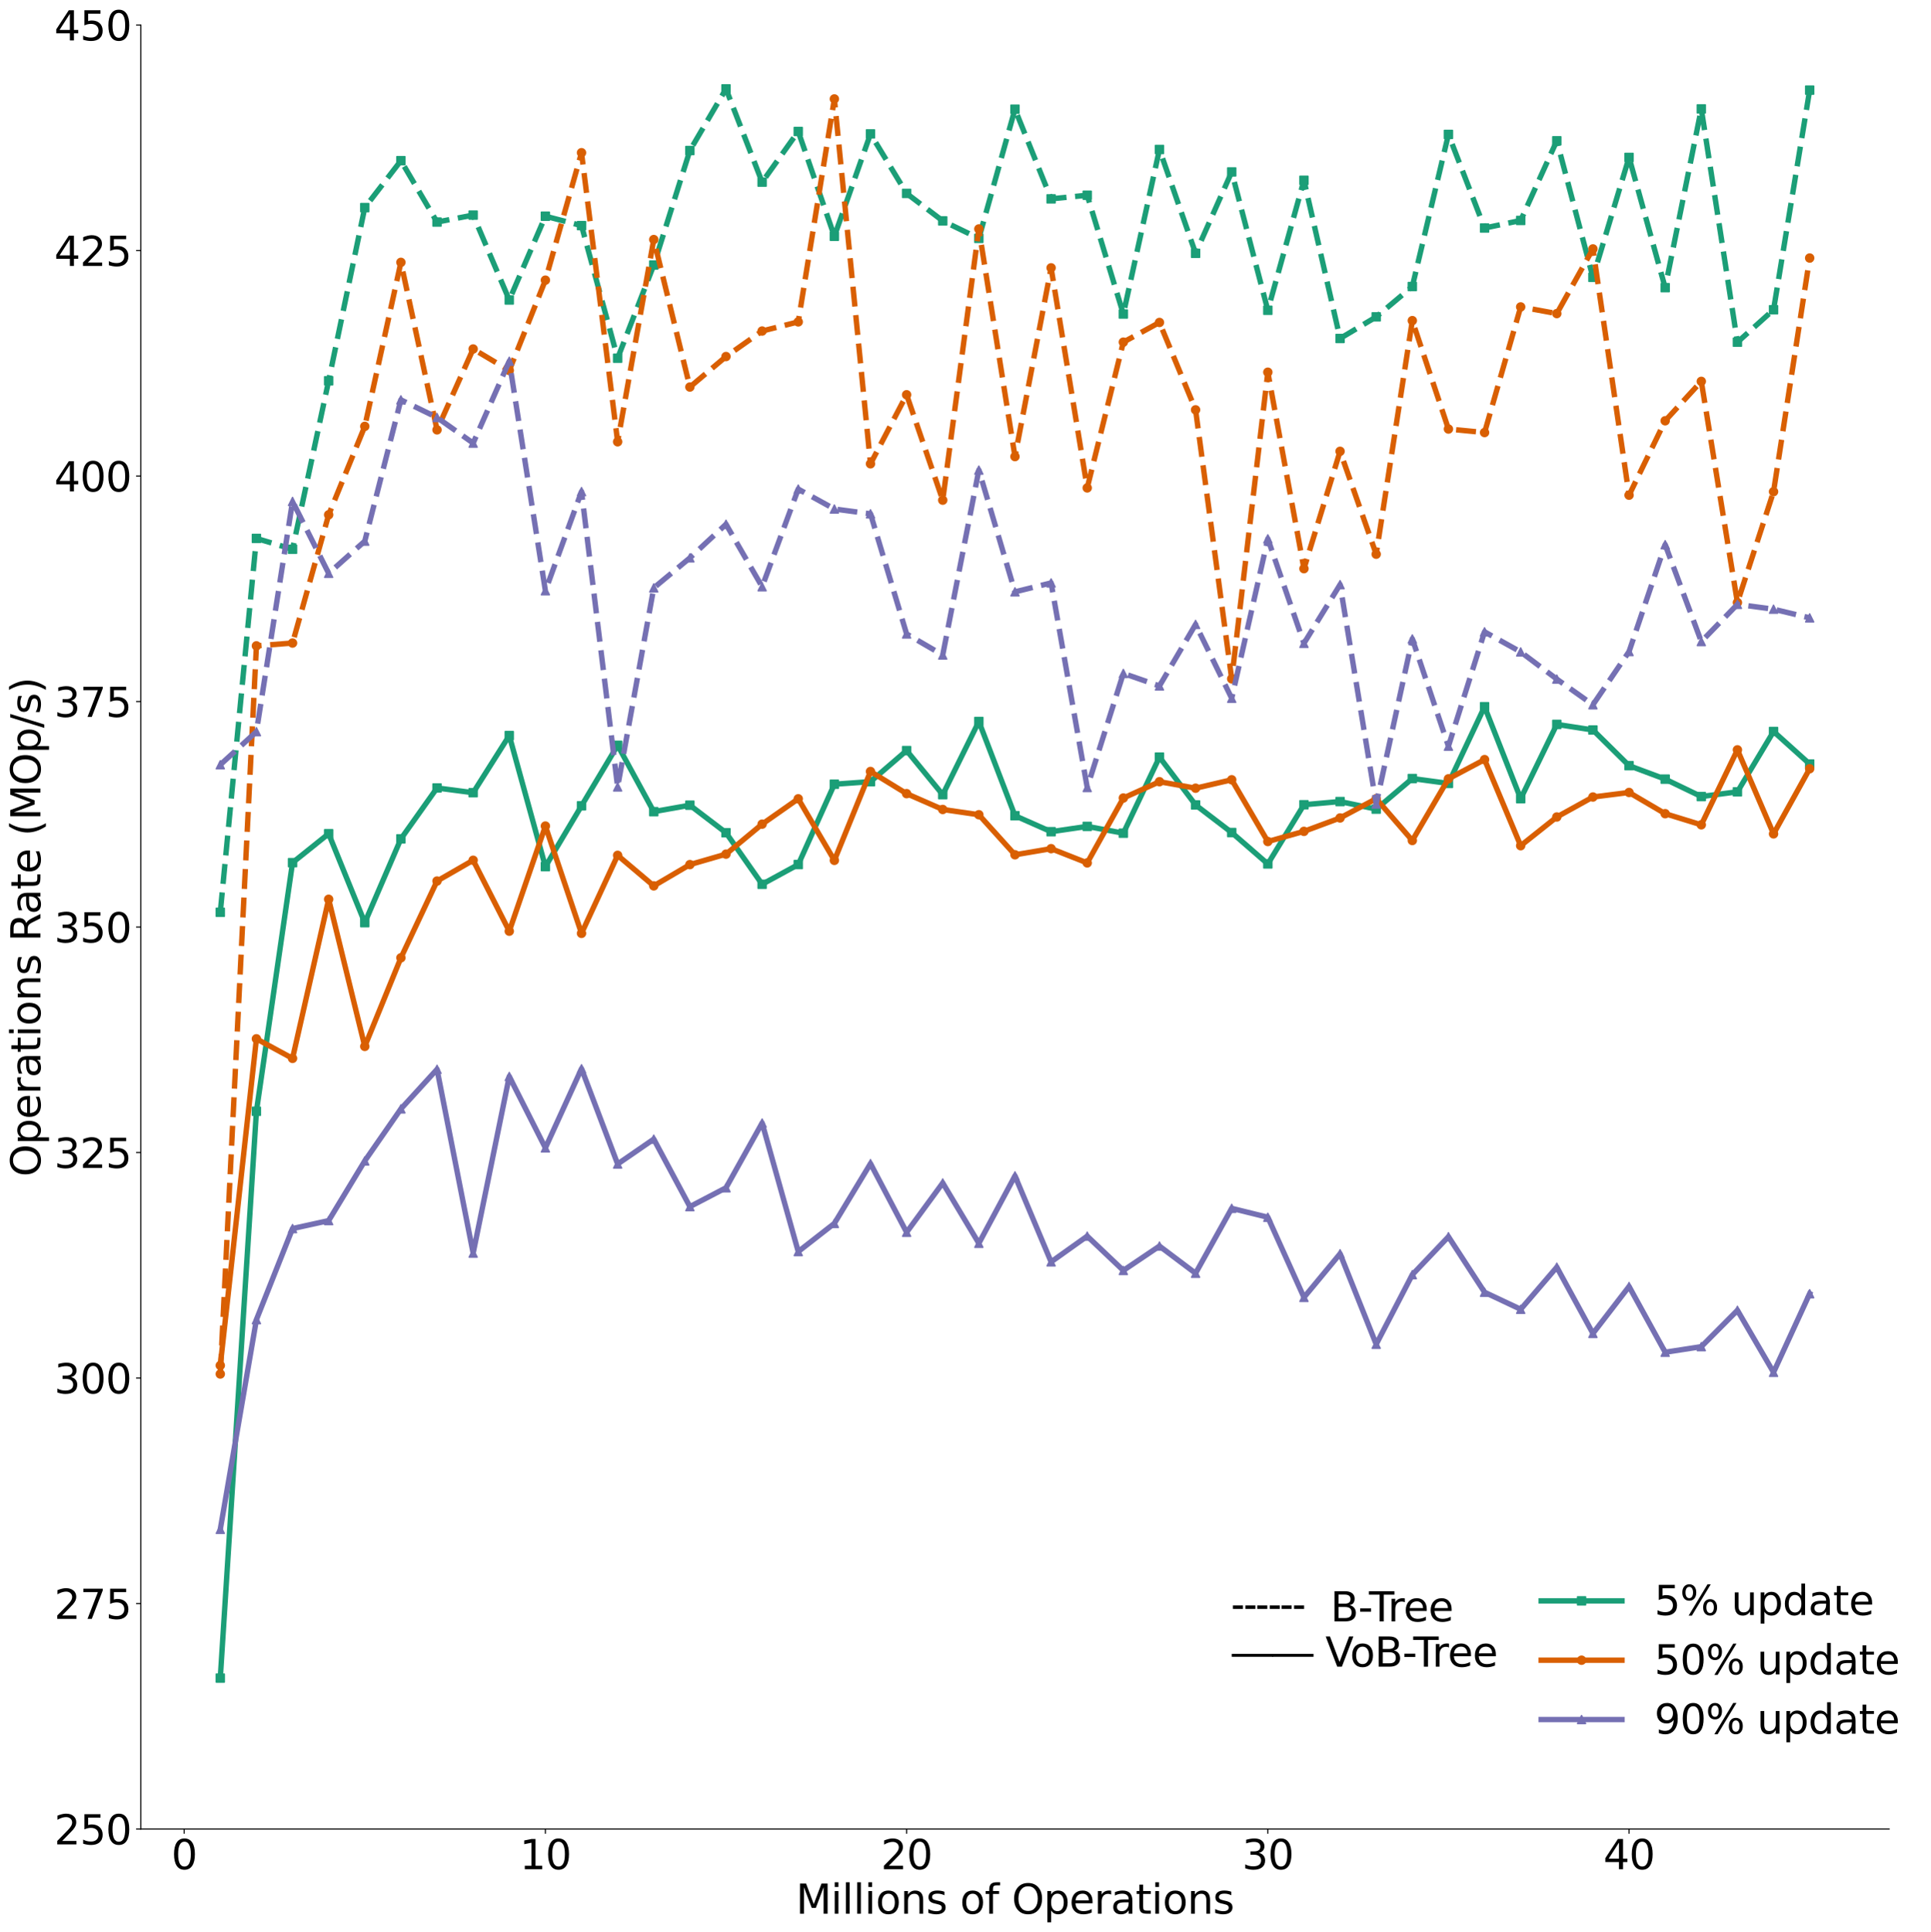 <?xml version="1.0" encoding="utf-8" standalone="no"?>
<!DOCTYPE svg PUBLIC "-//W3C//DTD SVG 1.1//EN"
  "http://www.w3.org/Graphics/SVG/1.1/DTD/svg11.dtd">
<svg height="1433.506pt" version="1.1" viewBox="0 0 1433.062 1433.506" width="1433.062pt" xmlns="http://www.w3.org/2000/svg" xmlns:xlink="http://www.w3.org/1999/xlink">
 <defs>
  <style type="text/css">*{stroke-linecap:butt;stroke-linejoin:round;}</style>
 </defs>
 <g id="figure_1">
  <g id="patch_1">
   <path d="M 0 1433.506 
L 1433.062 1433.506 
L 1433.062 0 
L 0 0 
z
" style="fill:#ffffff;"/>
  </g>
  <g id="axes_1">
   <g id="patch_2">
    <path d="M 104.497 1357.238 
L 1402.007 1357.238 
L 1402.007 18.598 
L 104.497 18.598 
z
" style="fill:#ffffff;"/>
   </g>
   <g id="matplotlib.axis_1">
    <g id="xtick_1">
     <g id="text_1">
      <!-- 0.0 -->
      <g style="fill:#ffffff;" transform="translate(80.642 1387.033)scale(0.3 -0.3)">
       <defs>
        <path d="M 2034 4250 
Q 1547 4250 1301 3770 
Q 1056 3291 1056 2328 
Q 1056 1369 1301 889 
Q 1547 409 2034 409 
Q 2525 409 2770 889 
Q 3016 1369 3016 2328 
Q 3016 3291 2770 3770 
Q 2525 4250 2034 4250 
z
M 2034 4750 
Q 2819 4750 3233 4129 
Q 3647 3509 3647 2328 
Q 3647 1150 3233 529 
Q 2819 -91 2034 -91 
Q 1250 -91 836 529 
Q 422 1150 422 2328 
Q 422 3509 836 4129 
Q 1250 4750 2034 4750 
z
" id="DejaVuSans-30" transform="scale(0.016)"/>
        <path d="M 684 794 
L 1344 794 
L 1344 0 
L 684 0 
L 684 794 
z
" id="DejaVuSans-2e" transform="scale(0.016)"/>
       </defs>
       <use xlink:href="#DejaVuSans-30"/>
       <use x="63.623" xlink:href="#DejaVuSans-2e"/>
       <use x="95.41" xlink:href="#DejaVuSans-30"/>
      </g>
     </g>
    </g>
    <g id="xtick_2">
     <g id="text_2">
      <!-- 0.2 -->
      <g style="fill:#ffffff;" transform="translate(340.144 1387.033)scale(0.3 -0.3)">
       <defs>
        <path d="M 1228 531 
L 3431 531 
L 3431 0 
L 469 0 
L 469 531 
Q 828 903 1448 1529 
Q 2069 2156 2228 2338 
Q 2531 2678 2651 2914 
Q 2772 3150 2772 3378 
Q 2772 3750 2511 3984 
Q 2250 4219 1831 4219 
Q 1534 4219 1204 4116 
Q 875 4013 500 3803 
L 500 4441 
Q 881 4594 1212 4672 
Q 1544 4750 1819 4750 
Q 2544 4750 2975 4387 
Q 3406 4025 3406 3419 
Q 3406 3131 3298 2873 
Q 3191 2616 2906 2266 
Q 2828 2175 2409 1742 
Q 1991 1309 1228 531 
z
" id="DejaVuSans-32" transform="scale(0.016)"/>
       </defs>
       <use xlink:href="#DejaVuSans-30"/>
       <use x="63.623" xlink:href="#DejaVuSans-2e"/>
       <use x="95.41" xlink:href="#DejaVuSans-32"/>
      </g>
     </g>
    </g>
    <g id="xtick_3">
     <g id="text_3">
      <!-- 0.4 -->
      <g style="fill:#ffffff;" transform="translate(599.646 1387.033)scale(0.3 -0.3)">
       <defs>
        <path d="M 2419 4116 
L 825 1625 
L 2419 1625 
L 2419 4116 
z
M 2253 4666 
L 3047 4666 
L 3047 1625 
L 3713 1625 
L 3713 1100 
L 3047 1100 
L 3047 0 
L 2419 0 
L 2419 1100 
L 313 1100 
L 313 1709 
L 2253 4666 
z
" id="DejaVuSans-34" transform="scale(0.016)"/>
       </defs>
       <use xlink:href="#DejaVuSans-30"/>
       <use x="63.623" xlink:href="#DejaVuSans-2e"/>
       <use x="95.41" xlink:href="#DejaVuSans-34"/>
      </g>
     </g>
    </g>
    <g id="xtick_4">
     <g id="text_4">
      <!-- 0.6 -->
      <g style="fill:#ffffff;" transform="translate(859.148 1387.033)scale(0.3 -0.3)">
       <defs>
        <path d="M 2113 2584 
Q 1688 2584 1439 2293 
Q 1191 2003 1191 1497 
Q 1191 994 1439 701 
Q 1688 409 2113 409 
Q 2538 409 2786 701 
Q 3034 994 3034 1497 
Q 3034 2003 2786 2293 
Q 2538 2584 2113 2584 
z
M 3366 4563 
L 3366 3988 
Q 3128 4100 2886 4159 
Q 2644 4219 2406 4219 
Q 1781 4219 1451 3797 
Q 1122 3375 1075 2522 
Q 1259 2794 1537 2939 
Q 1816 3084 2150 3084 
Q 2853 3084 3261 2657 
Q 3669 2231 3669 1497 
Q 3669 778 3244 343 
Q 2819 -91 2113 -91 
Q 1303 -91 875 529 
Q 447 1150 447 2328 
Q 447 3434 972 4092 
Q 1497 4750 2381 4750 
Q 2619 4750 2861 4703 
Q 3103 4656 3366 4563 
z
" id="DejaVuSans-36" transform="scale(0.016)"/>
       </defs>
       <use xlink:href="#DejaVuSans-30"/>
       <use x="63.623" xlink:href="#DejaVuSans-2e"/>
       <use x="95.41" xlink:href="#DejaVuSans-36"/>
      </g>
     </g>
    </g>
    <g id="xtick_5">
     <g id="text_5">
      <!-- 0.8 -->
      <g style="fill:#ffffff;" transform="translate(1118.65 1387.033)scale(0.3 -0.3)">
       <defs>
        <path d="M 2034 2216 
Q 1584 2216 1326 1975 
Q 1069 1734 1069 1313 
Q 1069 891 1326 650 
Q 1584 409 2034 409 
Q 2484 409 2743 651 
Q 3003 894 3003 1313 
Q 3003 1734 2745 1975 
Q 2488 2216 2034 2216 
z
M 1403 2484 
Q 997 2584 770 2862 
Q 544 3141 544 3541 
Q 544 4100 942 4425 
Q 1341 4750 2034 4750 
Q 2731 4750 3128 4425 
Q 3525 4100 3525 3541 
Q 3525 3141 3298 2862 
Q 3072 2584 2669 2484 
Q 3125 2378 3379 2068 
Q 3634 1759 3634 1313 
Q 3634 634 3220 271 
Q 2806 -91 2034 -91 
Q 1263 -91 848 271 
Q 434 634 434 1313 
Q 434 1759 690 2068 
Q 947 2378 1403 2484 
z
M 1172 3481 
Q 1172 3119 1398 2916 
Q 1625 2713 2034 2713 
Q 2441 2713 2670 2916 
Q 2900 3119 2900 3481 
Q 2900 3844 2670 4047 
Q 2441 4250 2034 4250 
Q 1625 4250 1398 4047 
Q 1172 3844 1172 3481 
z
" id="DejaVuSans-38" transform="scale(0.016)"/>
       </defs>
       <use xlink:href="#DejaVuSans-30"/>
       <use x="63.623" xlink:href="#DejaVuSans-2e"/>
       <use x="95.41" xlink:href="#DejaVuSans-38"/>
      </g>
     </g>
    </g>
    <g id="xtick_6">
     <g id="text_6">
      <!-- 1.0 -->
      <g style="fill:#ffffff;" transform="translate(1378.152 1387.033)scale(0.3 -0.3)">
       <defs>
        <path d="M 794 531 
L 1825 531 
L 1825 4091 
L 703 3866 
L 703 4441 
L 1819 4666 
L 2450 4666 
L 2450 531 
L 3481 531 
L 3481 0 
L 794 0 
L 794 531 
z
" id="DejaVuSans-31" transform="scale(0.016)"/>
       </defs>
       <use xlink:href="#DejaVuSans-31"/>
       <use x="63.623" xlink:href="#DejaVuSans-2e"/>
       <use x="95.41" xlink:href="#DejaVuSans-30"/>
      </g>
     </g>
    </g>
    <g id="text_7">
     <!-- Millions of Operations -->
     <g transform="translate(590.685 1420.067)scale(0.3 -0.3)">
      <defs>
       <path d="M 628 4666 
L 1569 4666 
L 2759 1491 
L 3956 4666 
L 4897 4666 
L 4897 0 
L 4281 0 
L 4281 4097 
L 3078 897 
L 2444 897 
L 1241 4097 
L 1241 0 
L 628 0 
L 628 4666 
z
" id="DejaVuSans-4d" transform="scale(0.016)"/>
       <path d="M 603 3500 
L 1178 3500 
L 1178 0 
L 603 0 
L 603 3500 
z
M 603 4863 
L 1178 4863 
L 1178 4134 
L 603 4134 
L 603 4863 
z
" id="DejaVuSans-69" transform="scale(0.016)"/>
       <path d="M 603 4863 
L 1178 4863 
L 1178 0 
L 603 0 
L 603 4863 
z
" id="DejaVuSans-6c" transform="scale(0.016)"/>
       <path d="M 1959 3097 
Q 1497 3097 1228 2736 
Q 959 2375 959 1747 
Q 959 1119 1226 758 
Q 1494 397 1959 397 
Q 2419 397 2687 759 
Q 2956 1122 2956 1747 
Q 2956 2369 2687 2733 
Q 2419 3097 1959 3097 
z
M 1959 3584 
Q 2709 3584 3137 3096 
Q 3566 2609 3566 1747 
Q 3566 888 3137 398 
Q 2709 -91 1959 -91 
Q 1206 -91 779 398 
Q 353 888 353 1747 
Q 353 2609 779 3096 
Q 1206 3584 1959 3584 
z
" id="DejaVuSans-6f" transform="scale(0.016)"/>
       <path d="M 3513 2113 
L 3513 0 
L 2938 0 
L 2938 2094 
Q 2938 2591 2744 2837 
Q 2550 3084 2163 3084 
Q 1697 3084 1428 2787 
Q 1159 2491 1159 1978 
L 1159 0 
L 581 0 
L 581 3500 
L 1159 3500 
L 1159 2956 
Q 1366 3272 1645 3428 
Q 1925 3584 2291 3584 
Q 2894 3584 3203 3211 
Q 3513 2838 3513 2113 
z
" id="DejaVuSans-6e" transform="scale(0.016)"/>
       <path d="M 2834 3397 
L 2834 2853 
Q 2591 2978 2328 3040 
Q 2066 3103 1784 3103 
Q 1356 3103 1142 2972 
Q 928 2841 928 2578 
Q 928 2378 1081 2264 
Q 1234 2150 1697 2047 
L 1894 2003 
Q 2506 1872 2764 1633 
Q 3022 1394 3022 966 
Q 3022 478 2636 193 
Q 2250 -91 1575 -91 
Q 1294 -91 989 -36 
Q 684 19 347 128 
L 347 722 
Q 666 556 975 473 
Q 1284 391 1588 391 
Q 1994 391 2212 530 
Q 2431 669 2431 922 
Q 2431 1156 2273 1281 
Q 2116 1406 1581 1522 
L 1381 1569 
Q 847 1681 609 1914 
Q 372 2147 372 2553 
Q 372 3047 722 3315 
Q 1072 3584 1716 3584 
Q 2034 3584 2315 3537 
Q 2597 3491 2834 3397 
z
" id="DejaVuSans-73" transform="scale(0.016)"/>
       <path id="DejaVuSans-20" transform="scale(0.016)"/>
       <path d="M 2375 4863 
L 2375 4384 
L 1825 4384 
Q 1516 4384 1395 4259 
Q 1275 4134 1275 3809 
L 1275 3500 
L 2222 3500 
L 2222 3053 
L 1275 3053 
L 1275 0 
L 697 0 
L 697 3053 
L 147 3053 
L 147 3500 
L 697 3500 
L 697 3744 
Q 697 4328 969 4595 
Q 1241 4863 1831 4863 
L 2375 4863 
z
" id="DejaVuSans-66" transform="scale(0.016)"/>
       <path d="M 2522 4238 
Q 1834 4238 1429 3725 
Q 1025 3213 1025 2328 
Q 1025 1447 1429 934 
Q 1834 422 2522 422 
Q 3209 422 3611 934 
Q 4013 1447 4013 2328 
Q 4013 3213 3611 3725 
Q 3209 4238 2522 4238 
z
M 2522 4750 
Q 3503 4750 4090 4092 
Q 4678 3434 4678 2328 
Q 4678 1225 4090 567 
Q 3503 -91 2522 -91 
Q 1538 -91 948 565 
Q 359 1222 359 2328 
Q 359 3434 948 4092 
Q 1538 4750 2522 4750 
z
" id="DejaVuSans-4f" transform="scale(0.016)"/>
       <path d="M 1159 525 
L 1159 -1331 
L 581 -1331 
L 581 3500 
L 1159 3500 
L 1159 2969 
Q 1341 3281 1617 3432 
Q 1894 3584 2278 3584 
Q 2916 3584 3314 3078 
Q 3713 2572 3713 1747 
Q 3713 922 3314 415 
Q 2916 -91 2278 -91 
Q 1894 -91 1617 61 
Q 1341 213 1159 525 
z
M 3116 1747 
Q 3116 2381 2855 2742 
Q 2594 3103 2138 3103 
Q 1681 3103 1420 2742 
Q 1159 2381 1159 1747 
Q 1159 1113 1420 752 
Q 1681 391 2138 391 
Q 2594 391 2855 752 
Q 3116 1113 3116 1747 
z
" id="DejaVuSans-70" transform="scale(0.016)"/>
       <path d="M 3597 1894 
L 3597 1613 
L 953 1613 
Q 991 1019 1311 708 
Q 1631 397 2203 397 
Q 2534 397 2845 478 
Q 3156 559 3463 722 
L 3463 178 
Q 3153 47 2828 -22 
Q 2503 -91 2169 -91 
Q 1331 -91 842 396 
Q 353 884 353 1716 
Q 353 2575 817 3079 
Q 1281 3584 2069 3584 
Q 2775 3584 3186 3129 
Q 3597 2675 3597 1894 
z
M 3022 2063 
Q 3016 2534 2758 2815 
Q 2500 3097 2075 3097 
Q 1594 3097 1305 2825 
Q 1016 2553 972 2059 
L 3022 2063 
z
" id="DejaVuSans-65" transform="scale(0.016)"/>
       <path d="M 2631 2963 
Q 2534 3019 2420 3045 
Q 2306 3072 2169 3072 
Q 1681 3072 1420 2755 
Q 1159 2438 1159 1844 
L 1159 0 
L 581 0 
L 581 3500 
L 1159 3500 
L 1159 2956 
Q 1341 3275 1631 3429 
Q 1922 3584 2338 3584 
Q 2397 3584 2469 3576 
Q 2541 3569 2628 3553 
L 2631 2963 
z
" id="DejaVuSans-72" transform="scale(0.016)"/>
       <path d="M 2194 1759 
Q 1497 1759 1228 1600 
Q 959 1441 959 1056 
Q 959 750 1161 570 
Q 1363 391 1709 391 
Q 2188 391 2477 730 
Q 2766 1069 2766 1631 
L 2766 1759 
L 2194 1759 
z
M 3341 1997 
L 3341 0 
L 2766 0 
L 2766 531 
Q 2569 213 2275 61 
Q 1981 -91 1556 -91 
Q 1019 -91 701 211 
Q 384 513 384 1019 
Q 384 1609 779 1909 
Q 1175 2209 1959 2209 
L 2766 2209 
L 2766 2266 
Q 2766 2663 2505 2880 
Q 2244 3097 1772 3097 
Q 1472 3097 1187 3025 
Q 903 2953 641 2809 
L 641 3341 
Q 956 3463 1253 3523 
Q 1550 3584 1831 3584 
Q 2591 3584 2966 3190 
Q 3341 2797 3341 1997 
z
" id="DejaVuSans-61" transform="scale(0.016)"/>
       <path d="M 1172 4494 
L 1172 3500 
L 2356 3500 
L 2356 3053 
L 1172 3053 
L 1172 1153 
Q 1172 725 1289 603 
Q 1406 481 1766 481 
L 2356 481 
L 2356 0 
L 1766 0 
Q 1100 0 847 248 
Q 594 497 594 1153 
L 594 3053 
L 172 3053 
L 172 3500 
L 594 3500 
L 594 4494 
L 1172 4494 
z
" id="DejaVuSans-74" transform="scale(0.016)"/>
      </defs>
      <use xlink:href="#DejaVuSans-4d"/>
      <use x="86.279" xlink:href="#DejaVuSans-69"/>
      <use x="114.062" xlink:href="#DejaVuSans-6c"/>
      <use x="141.846" xlink:href="#DejaVuSans-6c"/>
      <use x="169.629" xlink:href="#DejaVuSans-69"/>
      <use x="197.412" xlink:href="#DejaVuSans-6f"/>
      <use x="258.594" xlink:href="#DejaVuSans-6e"/>
      <use x="321.973" xlink:href="#DejaVuSans-73"/>
      <use x="374.072" xlink:href="#DejaVuSans-20"/>
      <use x="405.859" xlink:href="#DejaVuSans-6f"/>
      <use x="467.041" xlink:href="#DejaVuSans-66"/>
      <use x="502.246" xlink:href="#DejaVuSans-20"/>
      <use x="534.033" xlink:href="#DejaVuSans-4f"/>
      <use x="612.744" xlink:href="#DejaVuSans-70"/>
      <use x="676.221" xlink:href="#DejaVuSans-65"/>
      <use x="737.744" xlink:href="#DejaVuSans-72"/>
      <use x="778.857" xlink:href="#DejaVuSans-61"/>
      <use x="840.137" xlink:href="#DejaVuSans-74"/>
      <use x="879.346" xlink:href="#DejaVuSans-69"/>
      <use x="907.129" xlink:href="#DejaVuSans-6f"/>
      <use x="968.311" xlink:href="#DejaVuSans-6e"/>
      <use x="1031.689" xlink:href="#DejaVuSans-73"/>
     </g>
    </g>
   </g>
   <g id="matplotlib.axis_2">
    <g id="ytick_1">
     <g id="text_8">
      <!-- 0.0 -->
      <g style="fill:#ffffff;" transform="translate(49.788 1368.635)scale(0.3 -0.3)">
       <use xlink:href="#DejaVuSans-30"/>
       <use x="63.623" xlink:href="#DejaVuSans-2e"/>
       <use x="95.41" xlink:href="#DejaVuSans-30"/>
      </g>
     </g>
    </g>
    <g id="ytick_2">
     <g id="text_9">
      <!-- 0.2 -->
      <g style="fill:#ffffff;" transform="translate(49.788 1100.907)scale(0.3 -0.3)">
       <use xlink:href="#DejaVuSans-30"/>
       <use x="63.623" xlink:href="#DejaVuSans-2e"/>
       <use x="95.41" xlink:href="#DejaVuSans-32"/>
      </g>
     </g>
    </g>
    <g id="ytick_3">
     <g id="text_10">
      <!-- 0.4 -->
      <g style="fill:#ffffff;" transform="translate(49.788 833.179)scale(0.3 -0.3)">
       <use xlink:href="#DejaVuSans-30"/>
       <use x="63.623" xlink:href="#DejaVuSans-2e"/>
       <use x="95.41" xlink:href="#DejaVuSans-34"/>
      </g>
     </g>
    </g>
    <g id="ytick_4">
     <g id="text_11">
      <!-- 0.6 -->
      <g style="fill:#ffffff;" transform="translate(49.788 565.451)scale(0.3 -0.3)">
       <use xlink:href="#DejaVuSans-30"/>
       <use x="63.623" xlink:href="#DejaVuSans-2e"/>
       <use x="95.41" xlink:href="#DejaVuSans-36"/>
      </g>
     </g>
    </g>
    <g id="ytick_5">
     <g id="text_12">
      <!-- 0.8 -->
      <g style="fill:#ffffff;" transform="translate(49.788 297.723)scale(0.3 -0.3)">
       <use xlink:href="#DejaVuSans-30"/>
       <use x="63.623" xlink:href="#DejaVuSans-2e"/>
       <use x="95.41" xlink:href="#DejaVuSans-38"/>
      </g>
     </g>
    </g>
    <g id="ytick_6">
     <g id="text_13">
      <!-- 1.0 -->
      <g style="fill:#ffffff;" transform="translate(49.788 29.995)scale(0.3 -0.3)">
       <use xlink:href="#DejaVuSans-31"/>
       <use x="63.623" xlink:href="#DejaVuSans-2e"/>
       <use x="95.41" xlink:href="#DejaVuSans-30"/>
      </g>
     </g>
    </g>
   </g>
   <g id="patch_3">
    <path d="M 104.497 1357.238 
L 104.497 18.598 
" style="fill:none;"/>
   </g>
   <g id="patch_4">
    <path d="M 1402.007 1357.238 
L 1402.007 18.598 
" style="fill:none;"/>
   </g>
   <g id="patch_5">
    <path d="M 104.497 1357.238 
L 1402.007 1357.238 
" style="fill:none;"/>
   </g>
   <g id="patch_6">
    <path d="M 104.497 18.598 
L 1402.007 18.598 
" style="fill:none;"/>
   </g>
  </g>
  <g id="axes_2">
   <g id="patch_7">
    <path d="M 104.497 1357.238 
L 1402.007 1357.238 
L 1402.007 18.598 
L 104.497 18.598 
z
" style="fill:#ffffff;"/>
   </g>
   <g id="matplotlib.axis_3">
    <g id="xtick_7">
     <g id="line2d_1">
      <defs>
       <path d="M 0 0 
L 0 3.5 
" id="m0fa00527b4" style="stroke:#000000;stroke-width:0.8;"/>
      </defs>
      <g>
       <use style="stroke:#000000;stroke-width:0.8;" x="136.667" xlink:href="#m0fa00527b4" y="1357.238"/>
      </g>
     </g>
     <g id="text_14">
      <!-- 0 -->
      <g transform="translate(127.123 1387.033)scale(0.3 -0.3)">
       <use xlink:href="#DejaVuSans-30"/>
      </g>
     </g>
    </g>
    <g id="xtick_8">
     <g id="line2d_2">
      <g>
       <use style="stroke:#000000;stroke-width:0.8;" x="404.747" xlink:href="#m0fa00527b4" y="1357.238"/>
      </g>
     </g>
     <g id="text_15">
      <!-- 10 -->
      <g transform="translate(385.66 1387.033)scale(0.3 -0.3)">
       <use xlink:href="#DejaVuSans-31"/>
       <use x="63.623" xlink:href="#DejaVuSans-30"/>
      </g>
     </g>
    </g>
    <g id="xtick_9">
     <g id="line2d_3">
      <g>
       <use style="stroke:#000000;stroke-width:0.8;" x="672.828" xlink:href="#m0fa00527b4" y="1357.238"/>
      </g>
     </g>
     <g id="text_16">
      <!-- 20 -->
      <g transform="translate(653.74 1387.033)scale(0.3 -0.3)">
       <use xlink:href="#DejaVuSans-32"/>
       <use x="63.623" xlink:href="#DejaVuSans-30"/>
      </g>
     </g>
    </g>
    <g id="xtick_10">
     <g id="line2d_4">
      <g>
       <use style="stroke:#000000;stroke-width:0.8;" x="940.908" xlink:href="#m0fa00527b4" y="1357.238"/>
      </g>
     </g>
     <g id="text_17">
      <!-- 30 -->
      <g transform="translate(921.821 1387.033)scale(0.3 -0.3)">
       <defs>
        <path d="M 2597 2516 
Q 3050 2419 3304 2112 
Q 3559 1806 3559 1356 
Q 3559 666 3084 287 
Q 2609 -91 1734 -91 
Q 1441 -91 1130 -33 
Q 819 25 488 141 
L 488 750 
Q 750 597 1062 519 
Q 1375 441 1716 441 
Q 2309 441 2620 675 
Q 2931 909 2931 1356 
Q 2931 1769 2642 2001 
Q 2353 2234 1838 2234 
L 1294 2234 
L 1294 2753 
L 1863 2753 
Q 2328 2753 2575 2939 
Q 2822 3125 2822 3475 
Q 2822 3834 2567 4026 
Q 2313 4219 1838 4219 
Q 1578 4219 1281 4162 
Q 984 4106 628 3988 
L 628 4550 
Q 988 4650 1302 4700 
Q 1616 4750 1894 4750 
Q 2613 4750 3031 4423 
Q 3450 4097 3450 3541 
Q 3450 3153 3228 2886 
Q 3006 2619 2597 2516 
z
" id="DejaVuSans-33" transform="scale(0.016)"/>
       </defs>
       <use xlink:href="#DejaVuSans-33"/>
       <use x="63.623" xlink:href="#DejaVuSans-30"/>
      </g>
     </g>
    </g>
    <g id="xtick_11">
     <g id="line2d_5">
      <g>
       <use style="stroke:#000000;stroke-width:0.8;" x="1208.989" xlink:href="#m0fa00527b4" y="1357.238"/>
      </g>
     </g>
     <g id="text_18">
      <!-- 40 -->
      <g transform="translate(1189.901 1387.033)scale(0.3 -0.3)">
       <use xlink:href="#DejaVuSans-34"/>
       <use x="63.623" xlink:href="#DejaVuSans-30"/>
      </g>
     </g>
    </g>
   </g>
   <g id="matplotlib.axis_4">
    <g id="ytick_7">
     <g id="line2d_6">
      <defs>
       <path d="M 0 0 
L -3.5 0 
" id="m044655c3de" style="stroke:#000000;stroke-width:0.8;"/>
      </defs>
      <g>
       <use style="stroke:#000000;stroke-width:0.8;" x="104.497" xlink:href="#m044655c3de" y="1357.238"/>
      </g>
     </g>
     <g id="text_19">
      <!-- 250 -->
      <g transform="translate(40.234 1368.635)scale(0.3 -0.3)">
       <defs>
        <path d="M 691 4666 
L 3169 4666 
L 3169 4134 
L 1269 4134 
L 1269 2991 
Q 1406 3038 1543 3061 
Q 1681 3084 1819 3084 
Q 2600 3084 3056 2656 
Q 3513 2228 3513 1497 
Q 3513 744 3044 326 
Q 2575 -91 1722 -91 
Q 1428 -91 1123 -41 
Q 819 9 494 109 
L 494 744 
Q 775 591 1075 516 
Q 1375 441 1709 441 
Q 2250 441 2565 725 
Q 2881 1009 2881 1497 
Q 2881 1984 2565 2268 
Q 2250 2553 1709 2553 
Q 1456 2553 1204 2497 
Q 953 2441 691 2322 
L 691 4666 
z
" id="DejaVuSans-35" transform="scale(0.016)"/>
       </defs>
       <use xlink:href="#DejaVuSans-32"/>
       <use x="63.623" xlink:href="#DejaVuSans-35"/>
       <use x="127.246" xlink:href="#DejaVuSans-30"/>
      </g>
     </g>
    </g>
    <g id="ytick_8">
     <g id="line2d_7">
      <g>
       <use style="stroke:#000000;stroke-width:0.8;" x="104.497" xlink:href="#m044655c3de" y="1189.908"/>
      </g>
     </g>
     <g id="text_20">
      <!-- 275 -->
      <g transform="translate(40.234 1201.305)scale(0.3 -0.3)">
       <defs>
        <path d="M 525 4666 
L 3525 4666 
L 3525 4397 
L 1831 0 
L 1172 0 
L 2766 4134 
L 525 4134 
L 525 4666 
z
" id="DejaVuSans-37" transform="scale(0.016)"/>
       </defs>
       <use xlink:href="#DejaVuSans-32"/>
       <use x="63.623" xlink:href="#DejaVuSans-37"/>
       <use x="127.246" xlink:href="#DejaVuSans-35"/>
      </g>
     </g>
    </g>
    <g id="ytick_9">
     <g id="line2d_8">
      <g>
       <use style="stroke:#000000;stroke-width:0.8;" x="104.497" xlink:href="#m044655c3de" y="1022.578"/>
      </g>
     </g>
     <g id="text_21">
      <!-- 300 -->
      <g transform="translate(40.234 1033.975)scale(0.3 -0.3)">
       <use xlink:href="#DejaVuSans-33"/>
       <use x="63.623" xlink:href="#DejaVuSans-30"/>
       <use x="127.246" xlink:href="#DejaVuSans-30"/>
      </g>
     </g>
    </g>
    <g id="ytick_10">
     <g id="line2d_9">
      <g>
       <use style="stroke:#000000;stroke-width:0.8;" x="104.497" xlink:href="#m044655c3de" y="855.248"/>
      </g>
     </g>
     <g id="text_22">
      <!-- 325 -->
      <g transform="translate(40.234 866.645)scale(0.3 -0.3)">
       <use xlink:href="#DejaVuSans-33"/>
       <use x="63.623" xlink:href="#DejaVuSans-32"/>
       <use x="127.246" xlink:href="#DejaVuSans-35"/>
      </g>
     </g>
    </g>
    <g id="ytick_11">
     <g id="line2d_10">
      <g>
       <use style="stroke:#000000;stroke-width:0.8;" x="104.497" xlink:href="#m044655c3de" y="687.918"/>
      </g>
     </g>
     <g id="text_23">
      <!-- 350 -->
      <g transform="translate(40.234 699.315)scale(0.3 -0.3)">
       <use xlink:href="#DejaVuSans-33"/>
       <use x="63.623" xlink:href="#DejaVuSans-35"/>
       <use x="127.246" xlink:href="#DejaVuSans-30"/>
      </g>
     </g>
    </g>
    <g id="ytick_12">
     <g id="line2d_11">
      <g>
       <use style="stroke:#000000;stroke-width:0.8;" x="104.497" xlink:href="#m044655c3de" y="520.588"/>
      </g>
     </g>
     <g id="text_24">
      <!-- 375 -->
      <g transform="translate(40.234 531.985)scale(0.3 -0.3)">
       <use xlink:href="#DejaVuSans-33"/>
       <use x="63.623" xlink:href="#DejaVuSans-37"/>
       <use x="127.246" xlink:href="#DejaVuSans-35"/>
      </g>
     </g>
    </g>
    <g id="ytick_13">
     <g id="line2d_12">
      <g>
       <use style="stroke:#000000;stroke-width:0.8;" x="104.497" xlink:href="#m044655c3de" y="353.258"/>
      </g>
     </g>
     <g id="text_25">
      <!-- 400 -->
      <g transform="translate(40.234 364.655)scale(0.3 -0.3)">
       <use xlink:href="#DejaVuSans-34"/>
       <use x="63.623" xlink:href="#DejaVuSans-30"/>
       <use x="127.246" xlink:href="#DejaVuSans-30"/>
      </g>
     </g>
    </g>
    <g id="ytick_14">
     <g id="line2d_13">
      <g>
       <use style="stroke:#000000;stroke-width:0.8;" x="104.497" xlink:href="#m044655c3de" y="185.928"/>
      </g>
     </g>
     <g id="text_26">
      <!-- 425 -->
      <g transform="translate(40.234 197.325)scale(0.3 -0.3)">
       <use xlink:href="#DejaVuSans-34"/>
       <use x="63.623" xlink:href="#DejaVuSans-32"/>
       <use x="127.246" xlink:href="#DejaVuSans-35"/>
      </g>
     </g>
    </g>
    <g id="ytick_15">
     <g id="line2d_14">
      <g>
       <use style="stroke:#000000;stroke-width:0.8;" x="104.497" xlink:href="#m044655c3de" y="18.598"/>
      </g>
     </g>
     <g id="text_27">
      <!-- 450 -->
      <g transform="translate(40.234 29.995)scale(0.3 -0.3)">
       <use xlink:href="#DejaVuSans-34"/>
       <use x="63.623" xlink:href="#DejaVuSans-35"/>
       <use x="127.246" xlink:href="#DejaVuSans-30"/>
      </g>
     </g>
    </g>
    <g id="text_28">
     <!-- Operations Rate (MOp/s) -->
     <g transform="translate(29.995 873.149)rotate(-90)scale(0.3 -0.3)">
      <defs>
       <path d="M 2841 2188 
Q 3044 2119 3236 1894 
Q 3428 1669 3622 1275 
L 4263 0 
L 3584 0 
L 2988 1197 
Q 2756 1666 2539 1819 
Q 2322 1972 1947 1972 
L 1259 1972 
L 1259 0 
L 628 0 
L 628 4666 
L 2053 4666 
Q 2853 4666 3247 4331 
Q 3641 3997 3641 3322 
Q 3641 2881 3436 2590 
Q 3231 2300 2841 2188 
z
M 1259 4147 
L 1259 2491 
L 2053 2491 
Q 2509 2491 2742 2702 
Q 2975 2913 2975 3322 
Q 2975 3731 2742 3939 
Q 2509 4147 2053 4147 
L 1259 4147 
z
" id="DejaVuSans-52" transform="scale(0.016)"/>
       <path d="M 1984 4856 
Q 1566 4138 1362 3434 
Q 1159 2731 1159 2009 
Q 1159 1288 1364 580 
Q 1569 -128 1984 -844 
L 1484 -844 
Q 1016 -109 783 600 
Q 550 1309 550 2009 
Q 550 2706 781 3412 
Q 1013 4119 1484 4856 
L 1984 4856 
z
" id="DejaVuSans-28" transform="scale(0.016)"/>
       <path d="M 1625 4666 
L 2156 4666 
L 531 -594 
L 0 -594 
L 1625 4666 
z
" id="DejaVuSans-2f" transform="scale(0.016)"/>
       <path d="M 513 4856 
L 1013 4856 
Q 1481 4119 1714 3412 
Q 1947 2706 1947 2009 
Q 1947 1309 1714 600 
Q 1481 -109 1013 -844 
L 513 -844 
Q 928 -128 1133 580 
Q 1338 1288 1338 2009 
Q 1338 2731 1133 3434 
Q 928 4138 513 4856 
z
" id="DejaVuSans-29" transform="scale(0.016)"/>
      </defs>
      <use xlink:href="#DejaVuSans-4f"/>
      <use x="78.711" xlink:href="#DejaVuSans-70"/>
      <use x="142.188" xlink:href="#DejaVuSans-65"/>
      <use x="203.711" xlink:href="#DejaVuSans-72"/>
      <use x="244.824" xlink:href="#DejaVuSans-61"/>
      <use x="306.104" xlink:href="#DejaVuSans-74"/>
      <use x="345.312" xlink:href="#DejaVuSans-69"/>
      <use x="373.096" xlink:href="#DejaVuSans-6f"/>
      <use x="434.277" xlink:href="#DejaVuSans-6e"/>
      <use x="497.656" xlink:href="#DejaVuSans-73"/>
      <use x="549.756" xlink:href="#DejaVuSans-20"/>
      <use x="581.543" xlink:href="#DejaVuSans-52"/>
      <use x="648.775" xlink:href="#DejaVuSans-61"/>
      <use x="710.055" xlink:href="#DejaVuSans-74"/>
      <use x="749.264" xlink:href="#DejaVuSans-65"/>
      <use x="810.787" xlink:href="#DejaVuSans-20"/>
      <use x="842.574" xlink:href="#DejaVuSans-28"/>
      <use x="881.588" xlink:href="#DejaVuSans-4d"/>
      <use x="967.867" xlink:href="#DejaVuSans-4f"/>
      <use x="1046.578" xlink:href="#DejaVuSans-70"/>
      <use x="1110.055" xlink:href="#DejaVuSans-2f"/>
      <use x="1143.746" xlink:href="#DejaVuSans-73"/>
      <use x="1195.846" xlink:href="#DejaVuSans-29"/>
     </g>
    </g>
   </g>
   <g id="line2d_15">
    <path clip-path="url(#p67944ddbb4)" d="M 163.475 1245.24 
L 190.283 824.626 
L 217.091 640.128 
L 243.899 618.663 
L 270.707 684.658 
L 297.515 622.465 
L 324.323 584.709 
L 351.131 588.222 
L 377.939 545.821 
L 404.747 643.046 
L 431.555 597.954 
L 458.363 553.023 
L 485.171 602.278 
L 511.979 597.493 
L 538.787 617.913 
L 565.595 656.165 
L 592.404 641.547 
L 619.212 581.938 
L 646.02 580.03 
L 672.828 556.959 
L 699.636 589.688 
L 726.444 535.36 
L 753.252 605.297 
L 780.06 617.157 
L 806.868 613.222 
L 833.676 618.275 
L 860.484 561.804 
L 887.292 597.298 
L 914.1 617.786 
L 940.908 641.079 
L 967.716 597.158 
L 994.524 594.782 
L 1021.332 600.417 
L 1048.141 577.714 
L 1074.949 581.335 
L 1101.757 524.403 
L 1128.565 592.653 
L 1155.373 537.535 
L 1182.181 541.691 
L 1208.989 568.156 
L 1235.797 578.156 
L 1262.605 591.074 
L 1289.413 587.567 
L 1316.221 542.802 
L 1343.029 566.931 
" style="fill:none;stroke:#1b9e77;stroke-linecap:square;stroke-width:4;"/>
    <defs>
     <path d="M -3 3 
L 3 3 
L 3 -3 
L -3 -3 
z
" id="m3ded9b5a29" style="stroke:#1b9e77;stroke-linejoin:miter;"/>
    </defs>
    <g clip-path="url(#p67944ddbb4)">
     <use style="fill:#1b9e77;stroke:#1b9e77;stroke-linejoin:miter;" x="163.475" xlink:href="#m3ded9b5a29" y="1245.24"/>
     <use style="fill:#1b9e77;stroke:#1b9e77;stroke-linejoin:miter;" x="190.283" xlink:href="#m3ded9b5a29" y="824.626"/>
     <use style="fill:#1b9e77;stroke:#1b9e77;stroke-linejoin:miter;" x="217.091" xlink:href="#m3ded9b5a29" y="640.128"/>
     <use style="fill:#1b9e77;stroke:#1b9e77;stroke-linejoin:miter;" x="243.899" xlink:href="#m3ded9b5a29" y="618.663"/>
     <use style="fill:#1b9e77;stroke:#1b9e77;stroke-linejoin:miter;" x="270.707" xlink:href="#m3ded9b5a29" y="684.658"/>
     <use style="fill:#1b9e77;stroke:#1b9e77;stroke-linejoin:miter;" x="297.515" xlink:href="#m3ded9b5a29" y="622.465"/>
     <use style="fill:#1b9e77;stroke:#1b9e77;stroke-linejoin:miter;" x="324.323" xlink:href="#m3ded9b5a29" y="584.709"/>
     <use style="fill:#1b9e77;stroke:#1b9e77;stroke-linejoin:miter;" x="351.131" xlink:href="#m3ded9b5a29" y="588.222"/>
     <use style="fill:#1b9e77;stroke:#1b9e77;stroke-linejoin:miter;" x="377.939" xlink:href="#m3ded9b5a29" y="545.821"/>
     <use style="fill:#1b9e77;stroke:#1b9e77;stroke-linejoin:miter;" x="404.747" xlink:href="#m3ded9b5a29" y="643.046"/>
     <use style="fill:#1b9e77;stroke:#1b9e77;stroke-linejoin:miter;" x="431.555" xlink:href="#m3ded9b5a29" y="597.954"/>
     <use style="fill:#1b9e77;stroke:#1b9e77;stroke-linejoin:miter;" x="458.363" xlink:href="#m3ded9b5a29" y="553.023"/>
     <use style="fill:#1b9e77;stroke:#1b9e77;stroke-linejoin:miter;" x="485.171" xlink:href="#m3ded9b5a29" y="602.278"/>
     <use style="fill:#1b9e77;stroke:#1b9e77;stroke-linejoin:miter;" x="511.979" xlink:href="#m3ded9b5a29" y="597.493"/>
     <use style="fill:#1b9e77;stroke:#1b9e77;stroke-linejoin:miter;" x="538.787" xlink:href="#m3ded9b5a29" y="617.913"/>
     <use style="fill:#1b9e77;stroke:#1b9e77;stroke-linejoin:miter;" x="565.595" xlink:href="#m3ded9b5a29" y="656.165"/>
     <use style="fill:#1b9e77;stroke:#1b9e77;stroke-linejoin:miter;" x="592.404" xlink:href="#m3ded9b5a29" y="641.547"/>
     <use style="fill:#1b9e77;stroke:#1b9e77;stroke-linejoin:miter;" x="619.212" xlink:href="#m3ded9b5a29" y="581.938"/>
     <use style="fill:#1b9e77;stroke:#1b9e77;stroke-linejoin:miter;" x="646.02" xlink:href="#m3ded9b5a29" y="580.03"/>
     <use style="fill:#1b9e77;stroke:#1b9e77;stroke-linejoin:miter;" x="672.828" xlink:href="#m3ded9b5a29" y="556.959"/>
     <use style="fill:#1b9e77;stroke:#1b9e77;stroke-linejoin:miter;" x="699.636" xlink:href="#m3ded9b5a29" y="589.688"/>
     <use style="fill:#1b9e77;stroke:#1b9e77;stroke-linejoin:miter;" x="726.444" xlink:href="#m3ded9b5a29" y="535.36"/>
     <use style="fill:#1b9e77;stroke:#1b9e77;stroke-linejoin:miter;" x="753.252" xlink:href="#m3ded9b5a29" y="605.297"/>
     <use style="fill:#1b9e77;stroke:#1b9e77;stroke-linejoin:miter;" x="780.06" xlink:href="#m3ded9b5a29" y="617.157"/>
     <use style="fill:#1b9e77;stroke:#1b9e77;stroke-linejoin:miter;" x="806.868" xlink:href="#m3ded9b5a29" y="613.222"/>
     <use style="fill:#1b9e77;stroke:#1b9e77;stroke-linejoin:miter;" x="833.676" xlink:href="#m3ded9b5a29" y="618.275"/>
     <use style="fill:#1b9e77;stroke:#1b9e77;stroke-linejoin:miter;" x="860.484" xlink:href="#m3ded9b5a29" y="561.804"/>
     <use style="fill:#1b9e77;stroke:#1b9e77;stroke-linejoin:miter;" x="887.292" xlink:href="#m3ded9b5a29" y="597.298"/>
     <use style="fill:#1b9e77;stroke:#1b9e77;stroke-linejoin:miter;" x="914.1" xlink:href="#m3ded9b5a29" y="617.786"/>
     <use style="fill:#1b9e77;stroke:#1b9e77;stroke-linejoin:miter;" x="940.908" xlink:href="#m3ded9b5a29" y="641.079"/>
     <use style="fill:#1b9e77;stroke:#1b9e77;stroke-linejoin:miter;" x="967.716" xlink:href="#m3ded9b5a29" y="597.158"/>
     <use style="fill:#1b9e77;stroke:#1b9e77;stroke-linejoin:miter;" x="994.524" xlink:href="#m3ded9b5a29" y="594.782"/>
     <use style="fill:#1b9e77;stroke:#1b9e77;stroke-linejoin:miter;" x="1021.332" xlink:href="#m3ded9b5a29" y="600.417"/>
     <use style="fill:#1b9e77;stroke:#1b9e77;stroke-linejoin:miter;" x="1048.141" xlink:href="#m3ded9b5a29" y="577.714"/>
     <use style="fill:#1b9e77;stroke:#1b9e77;stroke-linejoin:miter;" x="1074.949" xlink:href="#m3ded9b5a29" y="581.335"/>
     <use style="fill:#1b9e77;stroke:#1b9e77;stroke-linejoin:miter;" x="1101.757" xlink:href="#m3ded9b5a29" y="524.403"/>
     <use style="fill:#1b9e77;stroke:#1b9e77;stroke-linejoin:miter;" x="1128.565" xlink:href="#m3ded9b5a29" y="592.653"/>
     <use style="fill:#1b9e77;stroke:#1b9e77;stroke-linejoin:miter;" x="1155.373" xlink:href="#m3ded9b5a29" y="537.535"/>
     <use style="fill:#1b9e77;stroke:#1b9e77;stroke-linejoin:miter;" x="1182.181" xlink:href="#m3ded9b5a29" y="541.691"/>
     <use style="fill:#1b9e77;stroke:#1b9e77;stroke-linejoin:miter;" x="1208.989" xlink:href="#m3ded9b5a29" y="568.156"/>
     <use style="fill:#1b9e77;stroke:#1b9e77;stroke-linejoin:miter;" x="1235.797" xlink:href="#m3ded9b5a29" y="578.156"/>
     <use style="fill:#1b9e77;stroke:#1b9e77;stroke-linejoin:miter;" x="1262.605" xlink:href="#m3ded9b5a29" y="591.074"/>
     <use style="fill:#1b9e77;stroke:#1b9e77;stroke-linejoin:miter;" x="1289.413" xlink:href="#m3ded9b5a29" y="587.567"/>
     <use style="fill:#1b9e77;stroke:#1b9e77;stroke-linejoin:miter;" x="1316.221" xlink:href="#m3ded9b5a29" y="542.802"/>
     <use style="fill:#1b9e77;stroke:#1b9e77;stroke-linejoin:miter;" x="1343.029" xlink:href="#m3ded9b5a29" y="566.931"/>
    </g>
   </g>
   <g id="line2d_16">
    <path clip-path="url(#p67944ddbb4)" d="M 163.475 676.968 
L 190.283 399.508 
L 217.091 407.58 
L 243.899 282.537 
L 270.707 154.048 
L 297.515 119.23 
L 324.323 164.777 
L 351.131 159.61 
L 377.939 222.6 
L 404.747 160.427 
L 431.555 167.401 
L 458.363 265.804 
L 485.171 196.684 
L 511.979 111.693 
L 538.787 65.945 
L 565.595 135.153 
L 592.404 97.557 
L 619.212 175.332 
L 646.02 99.351 
L 672.828 143.52 
L 699.636 163.9 
L 726.444 176.885 
L 753.252 81.032 
L 780.06 147.556 
L 806.868 144.872 
L 833.676 233.014 
L 860.484 110.91 
L 887.292 187.962 
L 914.1 127.57 
L 940.908 230.237 
L 967.716 133.788 
L 994.524 251.153 
L 1021.332 235.123 
L 1048.141 212.62 
L 1074.949 99.739 
L 1101.757 169.208 
L 1128.565 163.592 
L 1155.373 104.465 
L 1182.181 205.793 
L 1208.989 116.8 
L 1235.797 213.457 
L 1262.605 80.798 
L 1289.413 253.917 
L 1316.221 229.828 
L 1343.029 66.876 
" style="fill:none;stroke:#1b9e77;stroke-dasharray:14.8,6.4;stroke-dashoffset:0;stroke-width:4;"/>
    <g clip-path="url(#p67944ddbb4)">
     <use style="fill:#1b9e77;stroke:#1b9e77;stroke-linejoin:miter;" x="163.475" xlink:href="#m3ded9b5a29" y="676.968"/>
     <use style="fill:#1b9e77;stroke:#1b9e77;stroke-linejoin:miter;" x="190.283" xlink:href="#m3ded9b5a29" y="399.508"/>
     <use style="fill:#1b9e77;stroke:#1b9e77;stroke-linejoin:miter;" x="217.091" xlink:href="#m3ded9b5a29" y="407.58"/>
     <use style="fill:#1b9e77;stroke:#1b9e77;stroke-linejoin:miter;" x="243.899" xlink:href="#m3ded9b5a29" y="282.537"/>
     <use style="fill:#1b9e77;stroke:#1b9e77;stroke-linejoin:miter;" x="270.707" xlink:href="#m3ded9b5a29" y="154.048"/>
     <use style="fill:#1b9e77;stroke:#1b9e77;stroke-linejoin:miter;" x="297.515" xlink:href="#m3ded9b5a29" y="119.23"/>
     <use style="fill:#1b9e77;stroke:#1b9e77;stroke-linejoin:miter;" x="324.323" xlink:href="#m3ded9b5a29" y="164.777"/>
     <use style="fill:#1b9e77;stroke:#1b9e77;stroke-linejoin:miter;" x="351.131" xlink:href="#m3ded9b5a29" y="159.61"/>
     <use style="fill:#1b9e77;stroke:#1b9e77;stroke-linejoin:miter;" x="377.939" xlink:href="#m3ded9b5a29" y="222.6"/>
     <use style="fill:#1b9e77;stroke:#1b9e77;stroke-linejoin:miter;" x="404.747" xlink:href="#m3ded9b5a29" y="160.427"/>
     <use style="fill:#1b9e77;stroke:#1b9e77;stroke-linejoin:miter;" x="431.555" xlink:href="#m3ded9b5a29" y="167.401"/>
     <use style="fill:#1b9e77;stroke:#1b9e77;stroke-linejoin:miter;" x="458.363" xlink:href="#m3ded9b5a29" y="265.804"/>
     <use style="fill:#1b9e77;stroke:#1b9e77;stroke-linejoin:miter;" x="485.171" xlink:href="#m3ded9b5a29" y="196.684"/>
     <use style="fill:#1b9e77;stroke:#1b9e77;stroke-linejoin:miter;" x="511.979" xlink:href="#m3ded9b5a29" y="111.693"/>
     <use style="fill:#1b9e77;stroke:#1b9e77;stroke-linejoin:miter;" x="538.787" xlink:href="#m3ded9b5a29" y="65.945"/>
     <use style="fill:#1b9e77;stroke:#1b9e77;stroke-linejoin:miter;" x="565.595" xlink:href="#m3ded9b5a29" y="135.153"/>
     <use style="fill:#1b9e77;stroke:#1b9e77;stroke-linejoin:miter;" x="592.404" xlink:href="#m3ded9b5a29" y="97.557"/>
     <use style="fill:#1b9e77;stroke:#1b9e77;stroke-linejoin:miter;" x="619.212" xlink:href="#m3ded9b5a29" y="175.332"/>
     <use style="fill:#1b9e77;stroke:#1b9e77;stroke-linejoin:miter;" x="646.02" xlink:href="#m3ded9b5a29" y="99.351"/>
     <use style="fill:#1b9e77;stroke:#1b9e77;stroke-linejoin:miter;" x="672.828" xlink:href="#m3ded9b5a29" y="143.52"/>
     <use style="fill:#1b9e77;stroke:#1b9e77;stroke-linejoin:miter;" x="699.636" xlink:href="#m3ded9b5a29" y="163.9"/>
     <use style="fill:#1b9e77;stroke:#1b9e77;stroke-linejoin:miter;" x="726.444" xlink:href="#m3ded9b5a29" y="176.885"/>
     <use style="fill:#1b9e77;stroke:#1b9e77;stroke-linejoin:miter;" x="753.252" xlink:href="#m3ded9b5a29" y="81.032"/>
     <use style="fill:#1b9e77;stroke:#1b9e77;stroke-linejoin:miter;" x="780.06" xlink:href="#m3ded9b5a29" y="147.556"/>
     <use style="fill:#1b9e77;stroke:#1b9e77;stroke-linejoin:miter;" x="806.868" xlink:href="#m3ded9b5a29" y="144.872"/>
     <use style="fill:#1b9e77;stroke:#1b9e77;stroke-linejoin:miter;" x="833.676" xlink:href="#m3ded9b5a29" y="233.014"/>
     <use style="fill:#1b9e77;stroke:#1b9e77;stroke-linejoin:miter;" x="860.484" xlink:href="#m3ded9b5a29" y="110.91"/>
     <use style="fill:#1b9e77;stroke:#1b9e77;stroke-linejoin:miter;" x="887.292" xlink:href="#m3ded9b5a29" y="187.962"/>
     <use style="fill:#1b9e77;stroke:#1b9e77;stroke-linejoin:miter;" x="914.1" xlink:href="#m3ded9b5a29" y="127.57"/>
     <use style="fill:#1b9e77;stroke:#1b9e77;stroke-linejoin:miter;" x="940.908" xlink:href="#m3ded9b5a29" y="230.237"/>
     <use style="fill:#1b9e77;stroke:#1b9e77;stroke-linejoin:miter;" x="967.716" xlink:href="#m3ded9b5a29" y="133.788"/>
     <use style="fill:#1b9e77;stroke:#1b9e77;stroke-linejoin:miter;" x="994.524" xlink:href="#m3ded9b5a29" y="251.153"/>
     <use style="fill:#1b9e77;stroke:#1b9e77;stroke-linejoin:miter;" x="1021.332" xlink:href="#m3ded9b5a29" y="235.123"/>
     <use style="fill:#1b9e77;stroke:#1b9e77;stroke-linejoin:miter;" x="1048.141" xlink:href="#m3ded9b5a29" y="212.62"/>
     <use style="fill:#1b9e77;stroke:#1b9e77;stroke-linejoin:miter;" x="1074.949" xlink:href="#m3ded9b5a29" y="99.739"/>
     <use style="fill:#1b9e77;stroke:#1b9e77;stroke-linejoin:miter;" x="1101.757" xlink:href="#m3ded9b5a29" y="169.208"/>
     <use style="fill:#1b9e77;stroke:#1b9e77;stroke-linejoin:miter;" x="1128.565" xlink:href="#m3ded9b5a29" y="163.592"/>
     <use style="fill:#1b9e77;stroke:#1b9e77;stroke-linejoin:miter;" x="1155.373" xlink:href="#m3ded9b5a29" y="104.465"/>
     <use style="fill:#1b9e77;stroke:#1b9e77;stroke-linejoin:miter;" x="1182.181" xlink:href="#m3ded9b5a29" y="205.793"/>
     <use style="fill:#1b9e77;stroke:#1b9e77;stroke-linejoin:miter;" x="1208.989" xlink:href="#m3ded9b5a29" y="116.8"/>
     <use style="fill:#1b9e77;stroke:#1b9e77;stroke-linejoin:miter;" x="1235.797" xlink:href="#m3ded9b5a29" y="213.457"/>
     <use style="fill:#1b9e77;stroke:#1b9e77;stroke-linejoin:miter;" x="1262.605" xlink:href="#m3ded9b5a29" y="80.798"/>
     <use style="fill:#1b9e77;stroke:#1b9e77;stroke-linejoin:miter;" x="1289.413" xlink:href="#m3ded9b5a29" y="253.917"/>
     <use style="fill:#1b9e77;stroke:#1b9e77;stroke-linejoin:miter;" x="1316.221" xlink:href="#m3ded9b5a29" y="229.828"/>
     <use style="fill:#1b9e77;stroke:#1b9e77;stroke-linejoin:miter;" x="1343.029" xlink:href="#m3ded9b5a29" y="66.876"/>
    </g>
   </g>
   <g id="line2d_17">
    <path clip-path="url(#p67944ddbb4)" d="M 163.475 1013.241 
L 190.283 770.846 
L 217.091 785.371 
L 243.899 667.309 
L 270.707 776.489 
L 297.515 710.748 
L 324.323 653.782 
L 351.131 638.361 
L 377.939 690.99 
L 404.747 612.974 
L 431.555 692.603 
L 458.363 634.7 
L 485.171 657.357 
L 511.979 641.587 
L 538.787 633.81 
L 565.595 611.562 
L 592.404 592.754 
L 619.212 638.428 
L 646.02 572.48 
L 672.828 588.925 
L 699.636 600.672 
L 726.444 604.574 
L 753.252 634.292 
L 780.06 629.754 
L 806.868 640.316 
L 833.676 592.165 
L 860.484 580.07 
L 887.292 584.883 
L 914.1 578.631 
L 940.908 624.453 
L 967.716 616.916 
L 994.524 606.97 
L 1021.332 592.687 
L 1048.141 623.69 
L 1074.949 577.915 
L 1101.757 563.665 
L 1128.565 627.552 
L 1155.373 606.247 
L 1182.181 591.422 
L 1208.989 588.048 
L 1235.797 603.798 
L 1262.605 612.05 
L 1289.413 556.423 
L 1316.221 618.77 
L 1343.029 570.425 
" style="fill:none;stroke:#d95f02;stroke-linecap:square;stroke-width:4;"/>
    <defs>
     <path d="M 0 3 
C 0.796 3 1.559 2.684 2.121 2.121 
C 2.684 1.559 3 0.796 3 0 
C 3 -0.796 2.684 -1.559 2.121 -2.121 
C 1.559 -2.684 0.796 -3 0 -3 
C -0.796 -3 -1.559 -2.684 -2.121 -2.121 
C -2.684 -1.559 -3 -0.796 -3 0 
C -3 0.796 -2.684 1.559 -2.121 2.121 
C -1.559 2.684 -0.796 3 0 3 
z
" id="m6187ea491f" style="stroke:#d95f02;"/>
    </defs>
    <g clip-path="url(#p67944ddbb4)">
     <use style="fill:#d95f02;stroke:#d95f02;" x="163.475" xlink:href="#m6187ea491f" y="1013.241"/>
     <use style="fill:#d95f02;stroke:#d95f02;" x="190.283" xlink:href="#m6187ea491f" y="770.846"/>
     <use style="fill:#d95f02;stroke:#d95f02;" x="217.091" xlink:href="#m6187ea491f" y="785.371"/>
     <use style="fill:#d95f02;stroke:#d95f02;" x="243.899" xlink:href="#m6187ea491f" y="667.309"/>
     <use style="fill:#d95f02;stroke:#d95f02;" x="270.707" xlink:href="#m6187ea491f" y="776.489"/>
     <use style="fill:#d95f02;stroke:#d95f02;" x="297.515" xlink:href="#m6187ea491f" y="710.748"/>
     <use style="fill:#d95f02;stroke:#d95f02;" x="324.323" xlink:href="#m6187ea491f" y="653.782"/>
     <use style="fill:#d95f02;stroke:#d95f02;" x="351.131" xlink:href="#m6187ea491f" y="638.361"/>
     <use style="fill:#d95f02;stroke:#d95f02;" x="377.939" xlink:href="#m6187ea491f" y="690.99"/>
     <use style="fill:#d95f02;stroke:#d95f02;" x="404.747" xlink:href="#m6187ea491f" y="612.974"/>
     <use style="fill:#d95f02;stroke:#d95f02;" x="431.555" xlink:href="#m6187ea491f" y="692.603"/>
     <use style="fill:#d95f02;stroke:#d95f02;" x="458.363" xlink:href="#m6187ea491f" y="634.7"/>
     <use style="fill:#d95f02;stroke:#d95f02;" x="485.171" xlink:href="#m6187ea491f" y="657.357"/>
     <use style="fill:#d95f02;stroke:#d95f02;" x="511.979" xlink:href="#m6187ea491f" y="641.587"/>
     <use style="fill:#d95f02;stroke:#d95f02;" x="538.787" xlink:href="#m6187ea491f" y="633.81"/>
     <use style="fill:#d95f02;stroke:#d95f02;" x="565.595" xlink:href="#m6187ea491f" y="611.562"/>
     <use style="fill:#d95f02;stroke:#d95f02;" x="592.404" xlink:href="#m6187ea491f" y="592.754"/>
     <use style="fill:#d95f02;stroke:#d95f02;" x="619.212" xlink:href="#m6187ea491f" y="638.428"/>
     <use style="fill:#d95f02;stroke:#d95f02;" x="646.02" xlink:href="#m6187ea491f" y="572.48"/>
     <use style="fill:#d95f02;stroke:#d95f02;" x="672.828" xlink:href="#m6187ea491f" y="588.925"/>
     <use style="fill:#d95f02;stroke:#d95f02;" x="699.636" xlink:href="#m6187ea491f" y="600.672"/>
     <use style="fill:#d95f02;stroke:#d95f02;" x="726.444" xlink:href="#m6187ea491f" y="604.574"/>
     <use style="fill:#d95f02;stroke:#d95f02;" x="753.252" xlink:href="#m6187ea491f" y="634.292"/>
     <use style="fill:#d95f02;stroke:#d95f02;" x="780.06" xlink:href="#m6187ea491f" y="629.754"/>
     <use style="fill:#d95f02;stroke:#d95f02;" x="806.868" xlink:href="#m6187ea491f" y="640.316"/>
     <use style="fill:#d95f02;stroke:#d95f02;" x="833.676" xlink:href="#m6187ea491f" y="592.165"/>
     <use style="fill:#d95f02;stroke:#d95f02;" x="860.484" xlink:href="#m6187ea491f" y="580.07"/>
     <use style="fill:#d95f02;stroke:#d95f02;" x="887.292" xlink:href="#m6187ea491f" y="584.883"/>
     <use style="fill:#d95f02;stroke:#d95f02;" x="914.1" xlink:href="#m6187ea491f" y="578.631"/>
     <use style="fill:#d95f02;stroke:#d95f02;" x="940.908" xlink:href="#m6187ea491f" y="624.453"/>
     <use style="fill:#d95f02;stroke:#d95f02;" x="967.716" xlink:href="#m6187ea491f" y="616.916"/>
     <use style="fill:#d95f02;stroke:#d95f02;" x="994.524" xlink:href="#m6187ea491f" y="606.97"/>
     <use style="fill:#d95f02;stroke:#d95f02;" x="1021.332" xlink:href="#m6187ea491f" y="592.687"/>
     <use style="fill:#d95f02;stroke:#d95f02;" x="1048.141" xlink:href="#m6187ea491f" y="623.69"/>
     <use style="fill:#d95f02;stroke:#d95f02;" x="1074.949" xlink:href="#m6187ea491f" y="577.915"/>
     <use style="fill:#d95f02;stroke:#d95f02;" x="1101.757" xlink:href="#m6187ea491f" y="563.665"/>
     <use style="fill:#d95f02;stroke:#d95f02;" x="1128.565" xlink:href="#m6187ea491f" y="627.552"/>
     <use style="fill:#d95f02;stroke:#d95f02;" x="1155.373" xlink:href="#m6187ea491f" y="606.247"/>
     <use style="fill:#d95f02;stroke:#d95f02;" x="1182.181" xlink:href="#m6187ea491f" y="591.422"/>
     <use style="fill:#d95f02;stroke:#d95f02;" x="1208.989" xlink:href="#m6187ea491f" y="588.048"/>
     <use style="fill:#d95f02;stroke:#d95f02;" x="1235.797" xlink:href="#m6187ea491f" y="603.798"/>
     <use style="fill:#d95f02;stroke:#d95f02;" x="1262.605" xlink:href="#m6187ea491f" y="612.05"/>
     <use style="fill:#d95f02;stroke:#d95f02;" x="1289.413" xlink:href="#m6187ea491f" y="556.423"/>
     <use style="fill:#d95f02;stroke:#d95f02;" x="1316.221" xlink:href="#m6187ea491f" y="618.77"/>
     <use style="fill:#d95f02;stroke:#d95f02;" x="1343.029" xlink:href="#m6187ea491f" y="570.425"/>
    </g>
   </g>
   <g id="line2d_18">
    <path clip-path="url(#p67944ddbb4)" d="M 163.475 1019.579 
L 190.283 479.25 
L 217.091 477.169 
L 243.899 381.998 
L 270.707 316.378 
L 297.515 194.676 
L 324.323 318.968 
L 351.131 258.957 
L 377.939 274.887 
L 404.747 207.888 
L 431.555 113.32 
L 458.363 327.817 
L 485.171 177.755 
L 511.979 287.196 
L 538.787 264.566 
L 565.595 245.638 
L 592.404 238.844 
L 619.212 73.408 
L 646.02 344.162 
L 672.828 292.932 
L 699.636 371.142 
L 726.444 169.884 
L 753.252 338.807 
L 780.06 198.745 
L 806.868 362.053 
L 833.676 253.884 
L 860.484 239.266 
L 887.292 304.116 
L 914.1 503.734 
L 940.908 276.192 
L 967.716 421.977 
L 994.524 334.885 
L 1021.332 411.234 
L 1048.141 237.914 
L 1074.949 318.359 
L 1101.757 320.963 
L 1128.565 227.747 
L 1155.373 232.686 
L 1182.181 184.703 
L 1208.989 367.441 
L 1235.797 312.235 
L 1262.605 282.986 
L 1289.413 447.116 
L 1316.221 364.824 
L 1343.029 191.463 
" style="fill:none;stroke:#d95f02;stroke-dasharray:14.8,6.4;stroke-dashoffset:0;stroke-width:4;"/>
    <g clip-path="url(#p67944ddbb4)">
     <use style="fill:#d95f02;stroke:#d95f02;" x="163.475" xlink:href="#m6187ea491f" y="1019.579"/>
     <use style="fill:#d95f02;stroke:#d95f02;" x="190.283" xlink:href="#m6187ea491f" y="479.25"/>
     <use style="fill:#d95f02;stroke:#d95f02;" x="217.091" xlink:href="#m6187ea491f" y="477.169"/>
     <use style="fill:#d95f02;stroke:#d95f02;" x="243.899" xlink:href="#m6187ea491f" y="381.998"/>
     <use style="fill:#d95f02;stroke:#d95f02;" x="270.707" xlink:href="#m6187ea491f" y="316.378"/>
     <use style="fill:#d95f02;stroke:#d95f02;" x="297.515" xlink:href="#m6187ea491f" y="194.676"/>
     <use style="fill:#d95f02;stroke:#d95f02;" x="324.323" xlink:href="#m6187ea491f" y="318.968"/>
     <use style="fill:#d95f02;stroke:#d95f02;" x="351.131" xlink:href="#m6187ea491f" y="258.957"/>
     <use style="fill:#d95f02;stroke:#d95f02;" x="377.939" xlink:href="#m6187ea491f" y="274.887"/>
     <use style="fill:#d95f02;stroke:#d95f02;" x="404.747" xlink:href="#m6187ea491f" y="207.888"/>
     <use style="fill:#d95f02;stroke:#d95f02;" x="431.555" xlink:href="#m6187ea491f" y="113.32"/>
     <use style="fill:#d95f02;stroke:#d95f02;" x="458.363" xlink:href="#m6187ea491f" y="327.817"/>
     <use style="fill:#d95f02;stroke:#d95f02;" x="485.171" xlink:href="#m6187ea491f" y="177.755"/>
     <use style="fill:#d95f02;stroke:#d95f02;" x="511.979" xlink:href="#m6187ea491f" y="287.196"/>
     <use style="fill:#d95f02;stroke:#d95f02;" x="538.787" xlink:href="#m6187ea491f" y="264.566"/>
     <use style="fill:#d95f02;stroke:#d95f02;" x="565.595" xlink:href="#m6187ea491f" y="245.638"/>
     <use style="fill:#d95f02;stroke:#d95f02;" x="592.404" xlink:href="#m6187ea491f" y="238.844"/>
     <use style="fill:#d95f02;stroke:#d95f02;" x="619.212" xlink:href="#m6187ea491f" y="73.408"/>
     <use style="fill:#d95f02;stroke:#d95f02;" x="646.02" xlink:href="#m6187ea491f" y="344.162"/>
     <use style="fill:#d95f02;stroke:#d95f02;" x="672.828" xlink:href="#m6187ea491f" y="292.932"/>
     <use style="fill:#d95f02;stroke:#d95f02;" x="699.636" xlink:href="#m6187ea491f" y="371.142"/>
     <use style="fill:#d95f02;stroke:#d95f02;" x="726.444" xlink:href="#m6187ea491f" y="169.884"/>
     <use style="fill:#d95f02;stroke:#d95f02;" x="753.252" xlink:href="#m6187ea491f" y="338.807"/>
     <use style="fill:#d95f02;stroke:#d95f02;" x="780.06" xlink:href="#m6187ea491f" y="198.745"/>
     <use style="fill:#d95f02;stroke:#d95f02;" x="806.868" xlink:href="#m6187ea491f" y="362.053"/>
     <use style="fill:#d95f02;stroke:#d95f02;" x="833.676" xlink:href="#m6187ea491f" y="253.884"/>
     <use style="fill:#d95f02;stroke:#d95f02;" x="860.484" xlink:href="#m6187ea491f" y="239.266"/>
     <use style="fill:#d95f02;stroke:#d95f02;" x="887.292" xlink:href="#m6187ea491f" y="304.116"/>
     <use style="fill:#d95f02;stroke:#d95f02;" x="914.1" xlink:href="#m6187ea491f" y="503.734"/>
     <use style="fill:#d95f02;stroke:#d95f02;" x="940.908" xlink:href="#m6187ea491f" y="276.192"/>
     <use style="fill:#d95f02;stroke:#d95f02;" x="967.716" xlink:href="#m6187ea491f" y="421.977"/>
     <use style="fill:#d95f02;stroke:#d95f02;" x="994.524" xlink:href="#m6187ea491f" y="334.885"/>
     <use style="fill:#d95f02;stroke:#d95f02;" x="1021.332" xlink:href="#m6187ea491f" y="411.234"/>
     <use style="fill:#d95f02;stroke:#d95f02;" x="1048.141" xlink:href="#m6187ea491f" y="237.914"/>
     <use style="fill:#d95f02;stroke:#d95f02;" x="1074.949" xlink:href="#m6187ea491f" y="318.359"/>
     <use style="fill:#d95f02;stroke:#d95f02;" x="1101.757" xlink:href="#m6187ea491f" y="320.963"/>
     <use style="fill:#d95f02;stroke:#d95f02;" x="1128.565" xlink:href="#m6187ea491f" y="227.747"/>
     <use style="fill:#d95f02;stroke:#d95f02;" x="1155.373" xlink:href="#m6187ea491f" y="232.686"/>
     <use style="fill:#d95f02;stroke:#d95f02;" x="1182.181" xlink:href="#m6187ea491f" y="184.703"/>
     <use style="fill:#d95f02;stroke:#d95f02;" x="1208.989" xlink:href="#m6187ea491f" y="367.441"/>
     <use style="fill:#d95f02;stroke:#d95f02;" x="1235.797" xlink:href="#m6187ea491f" y="312.235"/>
     <use style="fill:#d95f02;stroke:#d95f02;" x="1262.605" xlink:href="#m6187ea491f" y="282.986"/>
     <use style="fill:#d95f02;stroke:#d95f02;" x="1289.413" xlink:href="#m6187ea491f" y="447.116"/>
     <use style="fill:#d95f02;stroke:#d95f02;" x="1316.221" xlink:href="#m6187ea491f" y="364.824"/>
     <use style="fill:#d95f02;stroke:#d95f02;" x="1343.029" xlink:href="#m6187ea491f" y="191.463"/>
    </g>
   </g>
   <g id="line2d_19">
    <path clip-path="url(#p67944ddbb4)" d="M 163.475 1134.849 
L 190.283 979.232 
L 217.091 911.658 
L 243.899 905.768 
L 270.707 861.479 
L 297.515 822.846 
L 324.323 793.483 
L 351.131 929.89 
L 377.939 798.797 
L 404.747 851.807 
L 431.555 793.075 
L 458.363 863.761 
L 485.171 845.302 
L 511.979 895.4 
L 538.787 881.398 
L 565.595 833.341 
L 592.404 928.746 
L 619.212 907.843 
L 646.02 863.46 
L 672.828 914.429 
L 699.636 877.817 
L 726.444 922.601 
L 753.252 872.576 
L 780.06 936.376 
L 806.868 917.294 
L 833.676 942.741 
L 860.484 924.67 
L 887.292 944.829 
L 914.1 896.665 
L 940.908 903.265 
L 967.716 962.727 
L 994.524 930.359 
L 1021.332 997.532 
L 1048.141 945.887 
L 1074.949 917.702 
L 1101.757 958.919 
L 1128.565 971.569 
L 1155.373 940.312 
L 1182.181 989.466 
L 1208.989 954.662 
L 1235.797 1003.435 
L 1262.605 999.299 
L 1289.413 972.325 
L 1316.221 1018.341 
L 1343.029 960.003 
" style="fill:none;stroke:#7570b3;stroke-linecap:square;stroke-width:4;"/>
    <defs>
     <path d="M 0 -3 
L -3 3 
L 3 3 
z
" id="m8f86aab3c9" style="stroke:#7570b3;stroke-linejoin:miter;"/>
    </defs>
    <g clip-path="url(#p67944ddbb4)">
     <use style="fill:#7570b3;stroke:#7570b3;stroke-linejoin:miter;" x="163.475" xlink:href="#m8f86aab3c9" y="1134.849"/>
     <use style="fill:#7570b3;stroke:#7570b3;stroke-linejoin:miter;" x="190.283" xlink:href="#m8f86aab3c9" y="979.232"/>
     <use style="fill:#7570b3;stroke:#7570b3;stroke-linejoin:miter;" x="217.091" xlink:href="#m8f86aab3c9" y="911.658"/>
     <use style="fill:#7570b3;stroke:#7570b3;stroke-linejoin:miter;" x="243.899" xlink:href="#m8f86aab3c9" y="905.768"/>
     <use style="fill:#7570b3;stroke:#7570b3;stroke-linejoin:miter;" x="270.707" xlink:href="#m8f86aab3c9" y="861.479"/>
     <use style="fill:#7570b3;stroke:#7570b3;stroke-linejoin:miter;" x="297.515" xlink:href="#m8f86aab3c9" y="822.846"/>
     <use style="fill:#7570b3;stroke:#7570b3;stroke-linejoin:miter;" x="324.323" xlink:href="#m8f86aab3c9" y="793.483"/>
     <use style="fill:#7570b3;stroke:#7570b3;stroke-linejoin:miter;" x="351.131" xlink:href="#m8f86aab3c9" y="929.89"/>
     <use style="fill:#7570b3;stroke:#7570b3;stroke-linejoin:miter;" x="377.939" xlink:href="#m8f86aab3c9" y="798.797"/>
     <use style="fill:#7570b3;stroke:#7570b3;stroke-linejoin:miter;" x="404.747" xlink:href="#m8f86aab3c9" y="851.807"/>
     <use style="fill:#7570b3;stroke:#7570b3;stroke-linejoin:miter;" x="431.555" xlink:href="#m8f86aab3c9" y="793.075"/>
     <use style="fill:#7570b3;stroke:#7570b3;stroke-linejoin:miter;" x="458.363" xlink:href="#m8f86aab3c9" y="863.761"/>
     <use style="fill:#7570b3;stroke:#7570b3;stroke-linejoin:miter;" x="485.171" xlink:href="#m8f86aab3c9" y="845.302"/>
     <use style="fill:#7570b3;stroke:#7570b3;stroke-linejoin:miter;" x="511.979" xlink:href="#m8f86aab3c9" y="895.4"/>
     <use style="fill:#7570b3;stroke:#7570b3;stroke-linejoin:miter;" x="538.787" xlink:href="#m8f86aab3c9" y="881.398"/>
     <use style="fill:#7570b3;stroke:#7570b3;stroke-linejoin:miter;" x="565.595" xlink:href="#m8f86aab3c9" y="833.341"/>
     <use style="fill:#7570b3;stroke:#7570b3;stroke-linejoin:miter;" x="592.404" xlink:href="#m8f86aab3c9" y="928.746"/>
     <use style="fill:#7570b3;stroke:#7570b3;stroke-linejoin:miter;" x="619.212" xlink:href="#m8f86aab3c9" y="907.843"/>
     <use style="fill:#7570b3;stroke:#7570b3;stroke-linejoin:miter;" x="646.02" xlink:href="#m8f86aab3c9" y="863.46"/>
     <use style="fill:#7570b3;stroke:#7570b3;stroke-linejoin:miter;" x="672.828" xlink:href="#m8f86aab3c9" y="914.429"/>
     <use style="fill:#7570b3;stroke:#7570b3;stroke-linejoin:miter;" x="699.636" xlink:href="#m8f86aab3c9" y="877.817"/>
     <use style="fill:#7570b3;stroke:#7570b3;stroke-linejoin:miter;" x="726.444" xlink:href="#m8f86aab3c9" y="922.601"/>
     <use style="fill:#7570b3;stroke:#7570b3;stroke-linejoin:miter;" x="753.252" xlink:href="#m8f86aab3c9" y="872.576"/>
     <use style="fill:#7570b3;stroke:#7570b3;stroke-linejoin:miter;" x="780.06" xlink:href="#m8f86aab3c9" y="936.376"/>
     <use style="fill:#7570b3;stroke:#7570b3;stroke-linejoin:miter;" x="806.868" xlink:href="#m8f86aab3c9" y="917.294"/>
     <use style="fill:#7570b3;stroke:#7570b3;stroke-linejoin:miter;" x="833.676" xlink:href="#m8f86aab3c9" y="942.741"/>
     <use style="fill:#7570b3;stroke:#7570b3;stroke-linejoin:miter;" x="860.484" xlink:href="#m8f86aab3c9" y="924.67"/>
     <use style="fill:#7570b3;stroke:#7570b3;stroke-linejoin:miter;" x="887.292" xlink:href="#m8f86aab3c9" y="944.829"/>
     <use style="fill:#7570b3;stroke:#7570b3;stroke-linejoin:miter;" x="914.1" xlink:href="#m8f86aab3c9" y="896.665"/>
     <use style="fill:#7570b3;stroke:#7570b3;stroke-linejoin:miter;" x="940.908" xlink:href="#m8f86aab3c9" y="903.265"/>
     <use style="fill:#7570b3;stroke:#7570b3;stroke-linejoin:miter;" x="967.716" xlink:href="#m8f86aab3c9" y="962.727"/>
     <use style="fill:#7570b3;stroke:#7570b3;stroke-linejoin:miter;" x="994.524" xlink:href="#m8f86aab3c9" y="930.359"/>
     <use style="fill:#7570b3;stroke:#7570b3;stroke-linejoin:miter;" x="1021.332" xlink:href="#m8f86aab3c9" y="997.532"/>
     <use style="fill:#7570b3;stroke:#7570b3;stroke-linejoin:miter;" x="1048.141" xlink:href="#m8f86aab3c9" y="945.887"/>
     <use style="fill:#7570b3;stroke:#7570b3;stroke-linejoin:miter;" x="1074.949" xlink:href="#m8f86aab3c9" y="917.702"/>
     <use style="fill:#7570b3;stroke:#7570b3;stroke-linejoin:miter;" x="1101.757" xlink:href="#m8f86aab3c9" y="958.919"/>
     <use style="fill:#7570b3;stroke:#7570b3;stroke-linejoin:miter;" x="1128.565" xlink:href="#m8f86aab3c9" y="971.569"/>
     <use style="fill:#7570b3;stroke:#7570b3;stroke-linejoin:miter;" x="1155.373" xlink:href="#m8f86aab3c9" y="940.312"/>
     <use style="fill:#7570b3;stroke:#7570b3;stroke-linejoin:miter;" x="1182.181" xlink:href="#m8f86aab3c9" y="989.466"/>
     <use style="fill:#7570b3;stroke:#7570b3;stroke-linejoin:miter;" x="1208.989" xlink:href="#m8f86aab3c9" y="954.662"/>
     <use style="fill:#7570b3;stroke:#7570b3;stroke-linejoin:miter;" x="1235.797" xlink:href="#m8f86aab3c9" y="1003.435"/>
     <use style="fill:#7570b3;stroke:#7570b3;stroke-linejoin:miter;" x="1262.605" xlink:href="#m8f86aab3c9" y="999.299"/>
     <use style="fill:#7570b3;stroke:#7570b3;stroke-linejoin:miter;" x="1289.413" xlink:href="#m8f86aab3c9" y="972.325"/>
     <use style="fill:#7570b3;stroke:#7570b3;stroke-linejoin:miter;" x="1316.221" xlink:href="#m8f86aab3c9" y="1018.341"/>
     <use style="fill:#7570b3;stroke:#7570b3;stroke-linejoin:miter;" x="1343.029" xlink:href="#m8f86aab3c9" y="960.003"/>
    </g>
   </g>
   <g id="line2d_20">
    <path clip-path="url(#p67944ddbb4)" d="M 163.475 567.487 
L 190.283 542.95 
L 217.091 372.072 
L 243.899 425.437 
L 270.707 401.556 
L 297.515 296.7 
L 324.323 309.799 
L 351.131 328.807 
L 377.939 268.04 
L 404.747 438.348 
L 431.555 364.783 
L 458.363 583.945 
L 485.171 436.253 
L 511.979 413.978 
L 538.787 389.006 
L 565.595 435.41 
L 592.404 362.916 
L 619.212 377.701 
L 646.02 381.269 
L 672.828 470.422 
L 699.636 486.044 
L 726.444 348.82 
L 753.252 439.178 
L 780.06 432.552 
L 806.868 584.367 
L 833.676 499.698 
L 860.484 509.002 
L 887.292 463.347 
L 914.1 518.151 
L 940.908 399.829 
L 967.716 477.376 
L 994.524 433.81 
L 1021.332 596.596 
L 1048.141 474.123 
L 1074.949 553.712 
L 1101.757 468.843 
L 1128.565 483.755 
L 1155.373 503.922 
L 1182.181 522.97 
L 1208.989 483.494 
L 1235.797 404.186 
L 1262.605 476.064 
L 1289.413 448.468 
L 1316.221 452.043 
L 1343.029 458.481 
" style="fill:none;stroke:#7570b3;stroke-dasharray:14.8,6.4;stroke-dashoffset:0;stroke-width:4;"/>
    <g clip-path="url(#p67944ddbb4)">
     <use style="fill:#7570b3;stroke:#7570b3;stroke-linejoin:miter;" x="163.475" xlink:href="#m8f86aab3c9" y="567.487"/>
     <use style="fill:#7570b3;stroke:#7570b3;stroke-linejoin:miter;" x="190.283" xlink:href="#m8f86aab3c9" y="542.95"/>
     <use style="fill:#7570b3;stroke:#7570b3;stroke-linejoin:miter;" x="217.091" xlink:href="#m8f86aab3c9" y="372.072"/>
     <use style="fill:#7570b3;stroke:#7570b3;stroke-linejoin:miter;" x="243.899" xlink:href="#m8f86aab3c9" y="425.437"/>
     <use style="fill:#7570b3;stroke:#7570b3;stroke-linejoin:miter;" x="270.707" xlink:href="#m8f86aab3c9" y="401.556"/>
     <use style="fill:#7570b3;stroke:#7570b3;stroke-linejoin:miter;" x="297.515" xlink:href="#m8f86aab3c9" y="296.7"/>
     <use style="fill:#7570b3;stroke:#7570b3;stroke-linejoin:miter;" x="324.323" xlink:href="#m8f86aab3c9" y="309.799"/>
     <use style="fill:#7570b3;stroke:#7570b3;stroke-linejoin:miter;" x="351.131" xlink:href="#m8f86aab3c9" y="328.807"/>
     <use style="fill:#7570b3;stroke:#7570b3;stroke-linejoin:miter;" x="377.939" xlink:href="#m8f86aab3c9" y="268.04"/>
     <use style="fill:#7570b3;stroke:#7570b3;stroke-linejoin:miter;" x="404.747" xlink:href="#m8f86aab3c9" y="438.348"/>
     <use style="fill:#7570b3;stroke:#7570b3;stroke-linejoin:miter;" x="431.555" xlink:href="#m8f86aab3c9" y="364.783"/>
     <use style="fill:#7570b3;stroke:#7570b3;stroke-linejoin:miter;" x="458.363" xlink:href="#m8f86aab3c9" y="583.945"/>
     <use style="fill:#7570b3;stroke:#7570b3;stroke-linejoin:miter;" x="485.171" xlink:href="#m8f86aab3c9" y="436.253"/>
     <use style="fill:#7570b3;stroke:#7570b3;stroke-linejoin:miter;" x="511.979" xlink:href="#m8f86aab3c9" y="413.978"/>
     <use style="fill:#7570b3;stroke:#7570b3;stroke-linejoin:miter;" x="538.787" xlink:href="#m8f86aab3c9" y="389.006"/>
     <use style="fill:#7570b3;stroke:#7570b3;stroke-linejoin:miter;" x="565.595" xlink:href="#m8f86aab3c9" y="435.41"/>
     <use style="fill:#7570b3;stroke:#7570b3;stroke-linejoin:miter;" x="592.404" xlink:href="#m8f86aab3c9" y="362.916"/>
     <use style="fill:#7570b3;stroke:#7570b3;stroke-linejoin:miter;" x="619.212" xlink:href="#m8f86aab3c9" y="377.701"/>
     <use style="fill:#7570b3;stroke:#7570b3;stroke-linejoin:miter;" x="646.02" xlink:href="#m8f86aab3c9" y="381.269"/>
     <use style="fill:#7570b3;stroke:#7570b3;stroke-linejoin:miter;" x="672.828" xlink:href="#m8f86aab3c9" y="470.422"/>
     <use style="fill:#7570b3;stroke:#7570b3;stroke-linejoin:miter;" x="699.636" xlink:href="#m8f86aab3c9" y="486.044"/>
     <use style="fill:#7570b3;stroke:#7570b3;stroke-linejoin:miter;" x="726.444" xlink:href="#m8f86aab3c9" y="348.82"/>
     <use style="fill:#7570b3;stroke:#7570b3;stroke-linejoin:miter;" x="753.252" xlink:href="#m8f86aab3c9" y="439.178"/>
     <use style="fill:#7570b3;stroke:#7570b3;stroke-linejoin:miter;" x="780.06" xlink:href="#m8f86aab3c9" y="432.552"/>
     <use style="fill:#7570b3;stroke:#7570b3;stroke-linejoin:miter;" x="806.868" xlink:href="#m8f86aab3c9" y="584.367"/>
     <use style="fill:#7570b3;stroke:#7570b3;stroke-linejoin:miter;" x="833.676" xlink:href="#m8f86aab3c9" y="499.698"/>
     <use style="fill:#7570b3;stroke:#7570b3;stroke-linejoin:miter;" x="860.484" xlink:href="#m8f86aab3c9" y="509.002"/>
     <use style="fill:#7570b3;stroke:#7570b3;stroke-linejoin:miter;" x="887.292" xlink:href="#m8f86aab3c9" y="463.347"/>
     <use style="fill:#7570b3;stroke:#7570b3;stroke-linejoin:miter;" x="914.1" xlink:href="#m8f86aab3c9" y="518.151"/>
     <use style="fill:#7570b3;stroke:#7570b3;stroke-linejoin:miter;" x="940.908" xlink:href="#m8f86aab3c9" y="399.829"/>
     <use style="fill:#7570b3;stroke:#7570b3;stroke-linejoin:miter;" x="967.716" xlink:href="#m8f86aab3c9" y="477.376"/>
     <use style="fill:#7570b3;stroke:#7570b3;stroke-linejoin:miter;" x="994.524" xlink:href="#m8f86aab3c9" y="433.81"/>
     <use style="fill:#7570b3;stroke:#7570b3;stroke-linejoin:miter;" x="1021.332" xlink:href="#m8f86aab3c9" y="596.596"/>
     <use style="fill:#7570b3;stroke:#7570b3;stroke-linejoin:miter;" x="1048.141" xlink:href="#m8f86aab3c9" y="474.123"/>
     <use style="fill:#7570b3;stroke:#7570b3;stroke-linejoin:miter;" x="1074.949" xlink:href="#m8f86aab3c9" y="553.712"/>
     <use style="fill:#7570b3;stroke:#7570b3;stroke-linejoin:miter;" x="1101.757" xlink:href="#m8f86aab3c9" y="468.843"/>
     <use style="fill:#7570b3;stroke:#7570b3;stroke-linejoin:miter;" x="1128.565" xlink:href="#m8f86aab3c9" y="483.755"/>
     <use style="fill:#7570b3;stroke:#7570b3;stroke-linejoin:miter;" x="1155.373" xlink:href="#m8f86aab3c9" y="503.922"/>
     <use style="fill:#7570b3;stroke:#7570b3;stroke-linejoin:miter;" x="1182.181" xlink:href="#m8f86aab3c9" y="522.97"/>
     <use style="fill:#7570b3;stroke:#7570b3;stroke-linejoin:miter;" x="1208.989" xlink:href="#m8f86aab3c9" y="483.494"/>
     <use style="fill:#7570b3;stroke:#7570b3;stroke-linejoin:miter;" x="1235.797" xlink:href="#m8f86aab3c9" y="404.186"/>
     <use style="fill:#7570b3;stroke:#7570b3;stroke-linejoin:miter;" x="1262.605" xlink:href="#m8f86aab3c9" y="476.064"/>
     <use style="fill:#7570b3;stroke:#7570b3;stroke-linejoin:miter;" x="1289.413" xlink:href="#m8f86aab3c9" y="448.468"/>
     <use style="fill:#7570b3;stroke:#7570b3;stroke-linejoin:miter;" x="1316.221" xlink:href="#m8f86aab3c9" y="452.043"/>
     <use style="fill:#7570b3;stroke:#7570b3;stroke-linejoin:miter;" x="1343.029" xlink:href="#m8f86aab3c9" y="458.481"/>
    </g>
   </g>
   <g id="patch_8">
    <path d="M 104.497 1357.238 
L 104.497 18.598 
" style="fill:none;stroke:#000000;stroke-linecap:square;stroke-linejoin:miter;stroke-width:0.8;"/>
   </g>
   <g id="patch_9">
    <path d="M 104.497 1357.238 
L 1402.007 1357.238 
" style="fill:none;stroke:#000000;stroke-linecap:square;stroke-linejoin:miter;stroke-width:0.8;"/>
   </g>
   <g id="text_29">
    <!-- ╌╌╌  B-Tree -->
    <g transform="translate(914.1 1203.167)scale(0.3 -0.3)">
     <defs>
      <path d="M 188 1931 
L 188 2469 
L 1738 2469 
L 1738 1931 
L 188 1931 
z
M 2116 1931 
L 2116 2469 
L 3666 2469 
L 3666 1931 
L 2116 1931 
z
" id="DejaVuSans-254c" transform="scale(0.016)"/>
      <path d="M 1259 2228 
L 1259 519 
L 2272 519 
Q 2781 519 3026 730 
Q 3272 941 3272 1375 
Q 3272 1813 3026 2020 
Q 2781 2228 2272 2228 
L 1259 2228 
z
M 1259 4147 
L 1259 2741 
L 2194 2741 
Q 2656 2741 2882 2914 
Q 3109 3088 3109 3444 
Q 3109 3797 2882 3972 
Q 2656 4147 2194 4147 
L 1259 4147 
z
M 628 4666 
L 2241 4666 
Q 2963 4666 3353 4366 
Q 3744 4066 3744 3513 
Q 3744 3084 3544 2831 
Q 3344 2578 2956 2516 
Q 3422 2416 3680 2098 
Q 3938 1781 3938 1306 
Q 3938 681 3513 340 
Q 3088 0 2303 0 
L 628 0 
L 628 4666 
z
" id="DejaVuSans-42" transform="scale(0.016)"/>
      <path d="M 313 2009 
L 1997 2009 
L 1997 1497 
L 313 1497 
L 313 2009 
z
" id="DejaVuSans-2d" transform="scale(0.016)"/>
      <path d="M -19 4666 
L 3928 4666 
L 3928 4134 
L 2272 4134 
L 2272 0 
L 1638 0 
L 1638 4134 
L -19 4134 
L -19 4666 
z
" id="DejaVuSans-54" transform="scale(0.016)"/>
     </defs>
     <use xlink:href="#DejaVuSans-254c"/>
     <use x="60.205" xlink:href="#DejaVuSans-254c"/>
     <use x="120.41" xlink:href="#DejaVuSans-254c"/>
     <use x="180.615" xlink:href="#DejaVuSans-20"/>
     <use x="212.402" xlink:href="#DejaVuSans-20"/>
     <use x="244.189" xlink:href="#DejaVuSans-42"/>
     <use x="312.793" xlink:href="#DejaVuSans-2d"/>
     <use x="339.752" xlink:href="#DejaVuSans-54"/>
     <use x="386.086" xlink:href="#DejaVuSans-72"/>
     <use x="424.949" xlink:href="#DejaVuSans-65"/>
     <use x="486.473" xlink:href="#DejaVuSans-65"/>
    </g>
    <!-- ―― VoB-Tree -->
    <g transform="translate(914.1 1236.76)scale(0.3 -0.3)">
     <defs>
      <path d="M 0 1978 
L 6400 1978 
L 6400 1528 
L 0 1528 
L 0 1978 
z
" id="DejaVuSans-2015" transform="scale(0.016)"/>
      <path d="M 1831 0 
L 50 4666 
L 709 4666 
L 2188 738 
L 3669 4666 
L 4325 4666 
L 2547 0 
L 1831 0 
z
" id="DejaVuSans-56" transform="scale(0.016)"/>
     </defs>
     <use xlink:href="#DejaVuSans-2015"/>
     <use x="100" xlink:href="#DejaVuSans-2015"/>
     <use x="200" xlink:href="#DejaVuSans-20"/>
     <use x="231.787" xlink:href="#DejaVuSans-56"/>
     <use x="292.445" xlink:href="#DejaVuSans-6f"/>
     <use x="353.627" xlink:href="#DejaVuSans-42"/>
     <use x="422.23" xlink:href="#DejaVuSans-2d"/>
     <use x="449.189" xlink:href="#DejaVuSans-54"/>
     <use x="495.523" xlink:href="#DejaVuSans-72"/>
     <use x="534.387" xlink:href="#DejaVuSans-65"/>
     <use x="595.91" xlink:href="#DejaVuSans-65"/>
    </g>
   </g>
  </g>
  <g id="legend_1">
   <g id="line2d_21">
    <path d="M 1143.735 1187.933 
L 1203.735 1187.933 
" style="fill:none;stroke:#1b9e77;stroke-linecap:square;stroke-width:4;"/>
   </g>
   <g id="line2d_22">
    <g>
     <use style="fill:#1b9e77;stroke:#1b9e77;stroke-linejoin:miter;" x="1173.735" xlink:href="#m3ded9b5a29" y="1187.933"/>
    </g>
   </g>
   <g id="text_30">
    <!-- 5% update -->
    <g transform="translate(1227.735 1198.433)scale(0.3 -0.3)">
     <defs>
      <path d="M 4653 2053 
Q 4381 2053 4226 1822 
Q 4072 1591 4072 1178 
Q 4072 772 4226 539 
Q 4381 306 4653 306 
Q 4919 306 5073 539 
Q 5228 772 5228 1178 
Q 5228 1588 5073 1820 
Q 4919 2053 4653 2053 
z
M 4653 2450 
Q 5147 2450 5437 2106 
Q 5728 1763 5728 1178 
Q 5728 594 5436 251 
Q 5144 -91 4653 -91 
Q 4153 -91 3862 251 
Q 3572 594 3572 1178 
Q 3572 1766 3864 2108 
Q 4156 2450 4653 2450 
z
M 1428 4353 
Q 1159 4353 1004 4120 
Q 850 3888 850 3481 
Q 850 3069 1003 2837 
Q 1156 2606 1428 2606 
Q 1700 2606 1854 2837 
Q 2009 3069 2009 3481 
Q 2009 3884 1853 4118 
Q 1697 4353 1428 4353 
z
M 4250 4750 
L 4750 4750 
L 1831 -91 
L 1331 -91 
L 4250 4750 
z
M 1428 4750 
Q 1922 4750 2215 4408 
Q 2509 4066 2509 3481 
Q 2509 2891 2217 2550 
Q 1925 2209 1428 2209 
Q 931 2209 642 2551 
Q 353 2894 353 3481 
Q 353 4063 643 4406 
Q 934 4750 1428 4750 
z
" id="DejaVuSans-25" transform="scale(0.016)"/>
      <path d="M 544 1381 
L 544 3500 
L 1119 3500 
L 1119 1403 
Q 1119 906 1312 657 
Q 1506 409 1894 409 
Q 2359 409 2629 706 
Q 2900 1003 2900 1516 
L 2900 3500 
L 3475 3500 
L 3475 0 
L 2900 0 
L 2900 538 
Q 2691 219 2414 64 
Q 2138 -91 1772 -91 
Q 1169 -91 856 284 
Q 544 659 544 1381 
z
M 1991 3584 
L 1991 3584 
z
" id="DejaVuSans-75" transform="scale(0.016)"/>
      <path d="M 2906 2969 
L 2906 4863 
L 3481 4863 
L 3481 0 
L 2906 0 
L 2906 525 
Q 2725 213 2448 61 
Q 2172 -91 1784 -91 
Q 1150 -91 751 415 
Q 353 922 353 1747 
Q 353 2572 751 3078 
Q 1150 3584 1784 3584 
Q 2172 3584 2448 3432 
Q 2725 3281 2906 2969 
z
M 947 1747 
Q 947 1113 1208 752 
Q 1469 391 1925 391 
Q 2381 391 2643 752 
Q 2906 1113 2906 1747 
Q 2906 2381 2643 2742 
Q 2381 3103 1925 3103 
Q 1469 3103 1208 2742 
Q 947 2381 947 1747 
z
" id="DejaVuSans-64" transform="scale(0.016)"/>
     </defs>
     <use xlink:href="#DejaVuSans-35"/>
     <use x="63.623" xlink:href="#DejaVuSans-25"/>
     <use x="158.643" xlink:href="#DejaVuSans-20"/>
     <use x="190.43" xlink:href="#DejaVuSans-75"/>
     <use x="253.809" xlink:href="#DejaVuSans-70"/>
     <use x="317.285" xlink:href="#DejaVuSans-64"/>
     <use x="380.762" xlink:href="#DejaVuSans-61"/>
     <use x="442.041" xlink:href="#DejaVuSans-74"/>
     <use x="481.25" xlink:href="#DejaVuSans-65"/>
    </g>
   </g>
   <g id="line2d_23">
    <path d="M 1143.735 1231.967 
L 1203.735 1231.967 
" style="fill:none;stroke:#d95f02;stroke-linecap:square;stroke-width:4;"/>
   </g>
   <g id="line2d_24">
    <g>
     <use style="fill:#d95f02;stroke:#d95f02;" x="1173.735" xlink:href="#m6187ea491f" y="1231.967"/>
    </g>
   </g>
   <g id="text_31">
    <!-- 50% update -->
    <g transform="translate(1227.735 1242.467)scale(0.3 -0.3)">
     <use xlink:href="#DejaVuSans-35"/>
     <use x="63.623" xlink:href="#DejaVuSans-30"/>
     <use x="127.246" xlink:href="#DejaVuSans-25"/>
     <use x="222.266" xlink:href="#DejaVuSans-20"/>
     <use x="254.053" xlink:href="#DejaVuSans-75"/>
     <use x="317.432" xlink:href="#DejaVuSans-70"/>
     <use x="380.908" xlink:href="#DejaVuSans-64"/>
     <use x="444.385" xlink:href="#DejaVuSans-61"/>
     <use x="505.664" xlink:href="#DejaVuSans-74"/>
     <use x="544.873" xlink:href="#DejaVuSans-65"/>
    </g>
   </g>
   <g id="line2d_25">
    <path d="M 1143.735 1276.002 
L 1203.735 1276.002 
" style="fill:none;stroke:#7570b3;stroke-linecap:square;stroke-width:4;"/>
   </g>
   <g id="line2d_26">
    <g>
     <use style="fill:#7570b3;stroke:#7570b3;stroke-linejoin:miter;" x="1173.735" xlink:href="#m8f86aab3c9" y="1276.002"/>
    </g>
   </g>
   <g id="text_32">
    <!-- 90% update -->
    <g transform="translate(1227.735 1286.502)scale(0.3 -0.3)">
     <defs>
      <path d="M 703 97 
L 703 672 
Q 941 559 1184 500 
Q 1428 441 1663 441 
Q 2288 441 2617 861 
Q 2947 1281 2994 2138 
Q 2813 1869 2534 1725 
Q 2256 1581 1919 1581 
Q 1219 1581 811 2004 
Q 403 2428 403 3163 
Q 403 3881 828 4315 
Q 1253 4750 1959 4750 
Q 2769 4750 3195 4129 
Q 3622 3509 3622 2328 
Q 3622 1225 3098 567 
Q 2575 -91 1691 -91 
Q 1453 -91 1209 -44 
Q 966 3 703 97 
z
M 1959 2075 
Q 2384 2075 2632 2365 
Q 2881 2656 2881 3163 
Q 2881 3666 2632 3958 
Q 2384 4250 1959 4250 
Q 1534 4250 1286 3958 
Q 1038 3666 1038 3163 
Q 1038 2656 1286 2365 
Q 1534 2075 1959 2075 
z
" id="DejaVuSans-39" transform="scale(0.016)"/>
     </defs>
     <use xlink:href="#DejaVuSans-39"/>
     <use x="63.623" xlink:href="#DejaVuSans-30"/>
     <use x="127.246" xlink:href="#DejaVuSans-25"/>
     <use x="222.266" xlink:href="#DejaVuSans-20"/>
     <use x="254.053" xlink:href="#DejaVuSans-75"/>
     <use x="317.432" xlink:href="#DejaVuSans-70"/>
     <use x="380.908" xlink:href="#DejaVuSans-64"/>
     <use x="444.385" xlink:href="#DejaVuSans-61"/>
     <use x="505.664" xlink:href="#DejaVuSans-74"/>
     <use x="544.873" xlink:href="#DejaVuSans-65"/>
    </g>
   </g>
  </g>
 </g>
 <defs>
  <clipPath id="p67944ddbb4">
   <rect height="1338.64" width="1297.51" x="104.497" y="18.598"/>
  </clipPath>
 </defs>
</svg>
